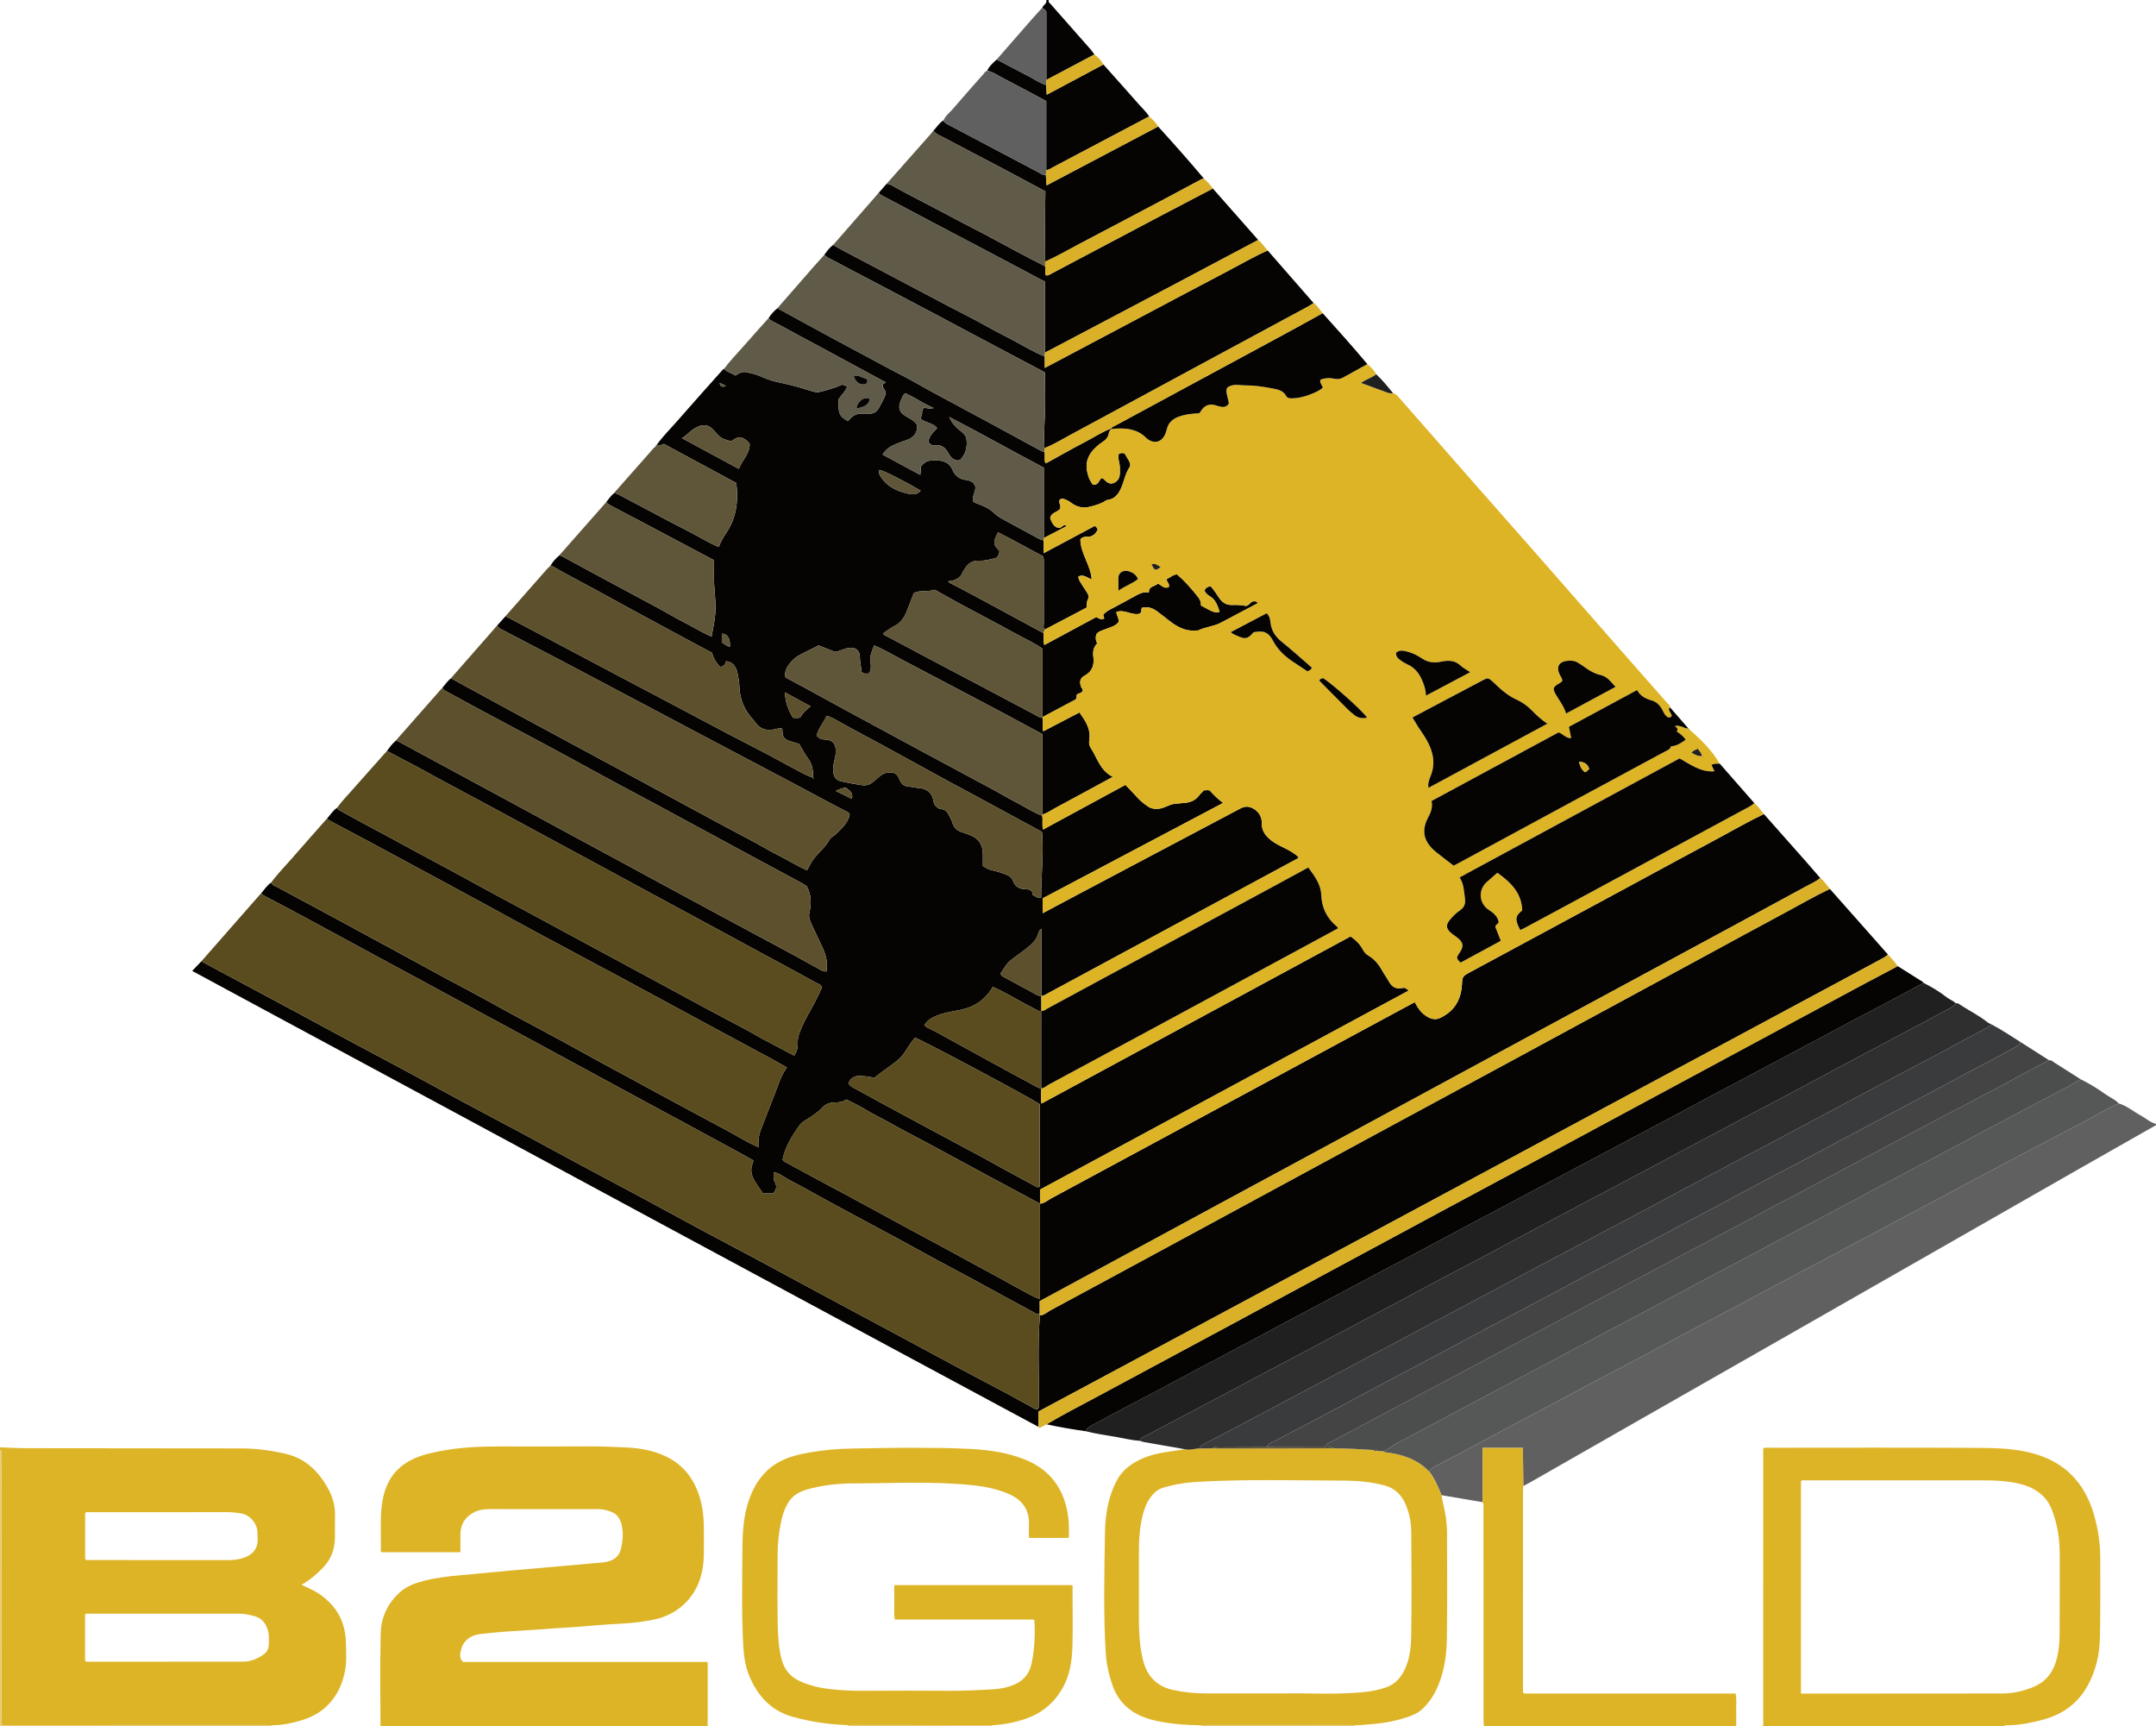 <?xml version="1.0" encoding="iso-8859-1"?>
<!-- Generator: Adobe Illustrator 27.0.0, SVG Export Plug-In . SVG Version: 6.00 Build 0)  -->
<svg version="1.1" id="Layer_1" xmlns="http://www.w3.org/2000/svg" xmlns:xlink="http://www.w3.org/1999/xlink" x="0px" y="0px"
	 viewBox="0 0 1700 1361" style="enable-background:new 0 0 1700 1361;" xml:space="preserve">
<g>
	<path style="fill:#DEB427;" d="M0,1141c6.968,0.236,13.935,0.665,20.903,0.678c56.448,0.1,112.895,0.115,169.343,0.171
		c12.012,0.012,23.873,1.608,35.513,4.375c14.863,3.532,24.964,13.324,32.362,26.22c4.041,7.045,6.297,14.585,6.036,22.825
		c-0.174,5.489,0.001,10.989-0.04,16.484c-0.071,9.544-3.072,17.839-9.99,24.707c-4.855,4.821-9.882,9.347-16.306,12.836
		c4.13,2.211,8.113,3.664,11.725,5.888c15.074,9.281,22.951,22.709,23.274,40.376c0.134,7.295,0.615,14.637-0.81,21.895
		c-2.277,11.601-7.293,21.648-16.428,29.428c-5.559,4.734-12.095,7.628-18.959,9.655c-7.321,2.162-14.834,3.599-22.542,3.534
		c-0.996-0.047-1.993-0.136-2.989-0.135c-68.322,0.029-136.644,0.068-204.966,0.073c-1.595,0-3.313,0.525-4.822-0.567
		c-0.594-1.815-0.293-3.652-0.294-5.454c-0.019-57.324-0.016-114.648-0.016-171.972c0-11.498,0.041-22.997-0.05-34.494
		c-0.012-1.5,0.985-3.366-0.945-4.521C0,1142.333,0,1141.667,0,1141z M67.079,1309.272c0.706,0.814,1.402,0.714,2.047,0.714
		c40.785-0.004,81.57-0.018,122.355-0.02c3.547,0,7.031-0.685,10.161-2.153c8.781-4.119,10.803-6.529,10.36-15.445
		c-0.066-1.33,0.037-2.68-0.157-3.989c-1.052-7.125-4.283-12.452-11.752-14.451c-4.034-1.079-8.088-1.799-12.257-1.799
		c-38.954-0.008-77.908-0.01-116.862,0.015c-1.276,0.001-2.673-0.439-3.896,0.66C67.079,1284.998,67.079,1297.253,67.079,1309.272z
		 M67.136,1229.292c1.303,0.906,2.506,0.565,3.631,0.565c36.484,0.021,72.968-0.003,109.452,0.048
		c3.364,0.005,6.69-0.385,9.875-1.187c7.78-1.957,13.716-7.011,13.037-16.282c-0.134-1.825-0.003-3.672-0.18-5.491
		c-0.628-6.46-6.213-12.746-12.549-13.792c-3.593-0.593-7.222-1.062-10.912-1.057c-36.151,0.048-72.302,0.023-108.453,0.048
		c-1.28,0.001-2.669-0.425-3.902,0.603C67.136,1204.952,67.136,1217.196,67.136,1229.292z"/>
	<path style="fill:#DEB427;" d="M300,1361c0.001-24.494-0.441-49,0.186-73.478c0.324-12.679,5.597-23.87,15.366-32.47
		c5.247-4.619,11.699-7.017,18.29-8.723c9.166-2.372,18.559-3.581,28.008-4.39c13.076-1.12,26.13-2.481,39.199-3.684
		c8.441-0.777,16.893-1.434,25.337-2.181c14.399-1.273,28.796-2.583,43.195-3.856c3.141-0.278,6.273-0.359,9.387-1.126
		c5.479-1.35,9.181-4.219,10.593-9.934c1.416-5.732,1.927-11.459,0.956-17.28c-1.754-10.516-7.506-12.208-14.672-13.805
		c-1.607-0.358-3.317-0.346-4.979-0.347c-28.495-0.018-56.991,0-85.486-0.021c-4.233-0.003-8.297,0.731-12.018,2.744
		c-6.711,3.63-10.252,9.294-10.341,16.982c-0.054,4.646-0.01,9.292-0.01,14.253c-20.824,0-41.405,0-62.126,0
		c-1.012-0.77-0.588-2.034-0.571-3.133c0.17-10.982-0.634-21.99,0.618-32.942c1.639-14.328,6.957-26.619,19.722-34.644
		c7.89-4.96,16.772-7.094,25.738-8.882c16.552-3.301,33.33-3.818,50.145-3.796c22.496,0.029,44.993,0.119,67.488-0.043
		c10.334-0.074,20.646,0.377,30.944,0.907c9.98,0.514,19.846,2.387,29.016,6.514c14.767,6.647,23.628,18.436,28.035,33.781
		c2.124,7.396,2.937,14.983,2.972,22.658c0.032,7.165,0.11,14.333-0.015,21.496c-0.239,13.705-3.749,26.374-13.208,36.675
		c-7.165,7.803-16.273,12.529-26.666,14.631c-8.968,1.813-18.022,2.773-27.182,3.205c-11.782,0.556-23.535,1.734-35.302,2.616
		c-5.639,0.423-11.288,0.573-16.932,1.066c-11.926,1.042-23.899,1.53-35.843,2.384c-6.79,0.486-13.57,1.159-20.338,1.905
		c-9.126,1.006-14.601,5.583-16.248,13.659c-0.555,2.72-1.085,5.646,1.849,8.438c63.776,0,128.022,0,192.893,0
		c0,17.271,0,34.047,0,50.822C472,1361,386,1361,300,1361z"/>
	<path style="fill:#DEB427;" d="M1390,1361c0.571-1.964,0.277-3.975,0.277-5.961c0.018-69.314,0.015-138.628,0.015-207.942
		c0-1.796,0-3.593,0-5.348c1.754-0.758,3.261-0.439,4.713-0.44c54.985-0.019,109.97-0.2,164.953,0.108
		c14.398,0.081,28.838,0.473,43.012,4.344c25.3,6.908,40.754,23.217,48.016,47.979c3.39,11.557,5.134,23.323,5.077,35.377
		c-0.099,20.827,0.245,41.663-0.287,62.477c-0.333,13.014-3.213,25.608-9.638,37.245c-7.983,14.459-20.317,22.994-35.955,27.074
		c-8.837,2.306-17.805,4.087-27.011,4.226c-1.082,0.016-2.384-0.393-3.173,0.862C1516.667,1361,1453.333,1361,1390,1361z
		 M1420.058,1335.122c6.847,0,13.162,0.003,19.477-0.001c46.484-0.028,92.969-0.045,139.453-0.096
		c8.583-0.01,16.789-1.939,24.676-5.267c10.205-4.306,15.76-12.43,18.268-22.827c1.442-5.98,2.049-12.117,2.064-18.285
		c0.052-21.16,0.145-42.32,0.102-63.479c-0.024-11.71-1.734-23.174-5.916-34.179c-1.787-4.702-4.275-8.914-8.086-12.37
		c-4.821-4.373-10.488-7.015-16.651-8.62c-9.891-2.575-20.042-2.968-30.194-2.977c-46.485-0.041-92.97-0.023-139.455,0.002
		c-1.267,0.001-2.688-0.49-3.736,0.646C1420.058,1223.32,1420.058,1278.928,1420.058,1335.122z"/>
	<path style="fill:#606061;" d="M1700,887c-20.353,11.562-40.725,23.091-61.056,34.692c-33.92,19.354-67.81,38.761-101.72,58.133
		c-44.305,25.31-88.612,50.616-132.928,75.908c-40.848,23.312-81.714,46.594-122.563,69.907
		c-25.116,14.334-50.212,28.703-75.324,43.044c-1.732,0.989-3.522,1.873-5.286,2.807c-0.11-10.071-0.221-20.142-0.329-30.033
		c-10.898,0-21.151,0-31.782,0c0,14.448,0,28.586,0,42.724c-1.456-0.231-2.915-0.449-4.368-0.696
		c-9.363-1.589-18.724-3.185-28.086-4.779c-2.548-6.528-5.295-12.953-9.619-18.561c0.565-1.479,1.686-2.415,3.032-3.149
		c3.33-1.814,6.6-3.747,9.988-5.445c10.779-5.403,21.353-11.182,31.936-16.952c10.581-5.769,21.276-11.327,31.918-16.985
		c10.788-5.735,21.572-11.48,32.359-17.217c9.763-5.192,19.49-10.454,29.303-15.551c15.972-8.296,31.797-16.866,47.67-25.349
		c10.481-5.602,20.975-11.187,31.496-16.715c15.933-8.372,31.779-16.902,47.656-25.374c10.485-5.595,20.977-11.183,31.498-16.712
		c15.785-8.295,31.48-16.755,47.222-25.128c10.64-5.659,21.333-11.218,31.915-16.991c10.579-5.771,21.276-11.328,31.918-16.985
		c10.789-5.735,21.572-11.48,32.36-17.217c9.763-5.192,19.514-10.408,29.298-15.562c14.469-7.622,28.963-15.201,43.448-22.793
		c0.878-0.46,1.807-0.83,2.666-1.322c9.166-5.255,18.419-10.343,27.979-14.856c6.503,1.982,11.633,6.454,17.485,9.615
		c3.987,2.153,7.337,5.469,11.913,6.545C1700,886.333,1700,886.667,1700,887z"/>
	<path style="fill:#DEB427;" d="M1169.013,1184.18c0-14.138,0-28.276,0-42.724c10.631,0,20.883,0,31.782,0
		c0.109,9.891,0.219,19.962,0.329,30.033c-0.082,1.493-0.235,2.987-0.235,4.48c-0.012,51.649-0.01,103.297-0.011,154.946
		c0,1.154,0,2.307,0,3.26c0.319,0.319,0.43,0.444,0.556,0.552c0.121,0.104,0.245,0.221,0.39,0.275
		c0.151,0.057,0.328,0.064,0.493,0.064c55.303,0.003,110.605,0.003,166.164,0.003c1.048,4.396,0.376,8.695,0.494,12.939
		c0.12,4.328,0.026,8.661,0.026,12.992c-66.333,0-132.667,0-199,0c-0.097-1.991-0.279-3.982-0.28-5.973
		c-0.015-54.992-0.009-109.984-0.025-164.976C1169.695,1188.079,1170.083,1186.038,1169.013,1184.18z"/>
	<path style="fill:#050402;" d="M827,0c-0.75,1.669,0.686,2.363,1.507,3.296c10.382,11.787,20.786,23.554,31.157,35.349
		c1.187,1.35,2.21,2.843,3.309,4.27c-12.642,6.701-25.284,13.403-37.926,20.104c0-18.171,0-36.343,0-53.748
		c-0.752-2.125-2.603-1.984-3.108-3.339C822.602,3.77,825.809,2.921,825,0C825.667,0,826.333,0,827,0z"/>
	<path style="fill:#E9CB78;" d="M0,1143c1.93,1.155,0.934,3.02,0.945,4.521c0.09,11.497,0.05,22.996,0.05,34.494
		c0,57.324-0.003,114.648,0.016,171.972c0.001,1.803-0.3,3.64,0.294,5.454c1.509,1.092,3.226,0.567,4.822,0.567
		c68.322-0.004,136.644-0.044,204.966-0.073c0.996,0,1.993,0.088,2.989,0.135c-0.156,0.298-0.183,0.608-0.081,0.929
		c-71.333,0-142.667,0-214,0C0,1288.333,0,1215.667,0,1143z"/>
	<path style="fill:#E9CB78;" d="M1068.088,1360.076c-0.146,0.297-0.176,0.605-0.088,0.924c-40.333,0-80.667,0-121,0
		c0.023-0.302-0.021-0.595-0.132-0.877c0.827-0.059,1.654-0.168,2.48-0.169c38.586-0.019,77.172-0.029,115.757-0.031
		C1066.1,1359.923,1067.094,1360.023,1068.088,1360.076z"/>
	<path style="fill:#E9CB78;" d="M782.132,1360.122c-0.106,0.283-0.15,0.576-0.132,0.878c-37.667,0-75.333,0-113,0
		c-0.006-0.329-0.012-0.657-0.018-0.986c0.995-0.034,1.99-0.098,2.985-0.097c32.073,0.035,64.146,0.074,96.219,0.121
		C772.834,1360.045,777.483,1360.093,782.132,1360.122z"/>
	<path style="fill:#050402;" d="M1390.85,641.755c11.116,12.553,22.243,25.097,33.344,37.663c3.737,4.23,7.41,8.517,11.112,12.777
		c-3.317,2.791-7.32,4.466-11.062,6.503c-37.645,20.494-75.363,40.853-113.071,61.232c-30.406,16.432-60.839,32.813-91.235,49.264
		c-58.453,31.635-116.884,63.312-175.333,94.954c-26.595,14.397-53.221,28.736-79.819,43.128
		c-43.694,23.643-87.375,47.308-131.063,70.961c-4.608,2.495-9.225,4.971-13.903,7.492c0,3.546,0,6.876,0,10.206
		c-2.383,0.479-4.139-1.069-5.974-2.049c-11.657-6.232-23.258-12.568-34.857-18.909c-8.7-4.756-17.397-9.511-26.175-14.129
		c-15.06-7.922-29.899-16.263-44.856-24.381c-9.005-4.887-18.072-9.659-27.085-14.531c-15.407-8.328-30.885-16.532-46.14-25.13
		c-5.758-3.245-11.798-5.963-17.384-9.547c-2.056-1.319-4.296-2.845-7.289-3.067c-0.021,2.829-0.496,5.264,0.861,7.604
		c1.926,3.321,1.322,6.304-1.397,9.059c-2.652,0-5.274,0-7.876,0c-2.041-2.986-4.057-5.8-5.93-8.708
		c-3.061-4.753-4.564-9.761-2.131-15.309c0.255-0.581,0.304-1.253,0.481-2.028c-5.139-2.833-10.17-5.634-15.228-8.388
		c-11.318-6.162-22.642-12.314-33.977-18.446c-17.007-9.201-34.029-18.373-51.036-27.573c-11.334-6.131-22.651-12.295-33.98-18.437
		c-16.418-8.901-32.835-17.802-49.259-26.691c-11.915-6.449-23.846-12.869-35.761-19.319c-16.423-8.89-32.834-17.804-49.258-26.693
		c-11.915-6.449-23.848-12.865-35.762-19.315c-16.423-8.891-32.818-17.833-49.26-26.688c-10.77-5.8-21.597-11.493-32.414-17.203
		c-0.914-0.483-1.723-0.982-2.126-1.97c2.54-2.854,4.562-6.192,7.822-8.373c0.578,2.099,2.595,2.424,4.14,3.261
		c9.3,5.039,18.64,10.003,27.949,15.023c16.288,8.784,32.592,17.539,48.824,26.426c4.205,2.302,8.438,4.541,12.659,6.81
		c14.553,7.823,28.994,15.855,43.52,23.727c10.025,5.433,20.205,10.585,30.166,16.132c15.302,8.522,30.741,16.787,46.174,25.067
		c4.952,2.657,9.925,5.277,14.867,7.951c13.222,7.152,26.26,14.646,39.529,21.707c11.815,6.288,23.543,12.729,35.298,19.125
		c18.436,10.031,36.975,19.874,55.447,29.838c5.376,2.9,10.648,5.99,16.02,8.898c2.871,1.554,5.852,2.904,9.586,4.74
		c-0.255-5.278,0.284-9.772,2.001-14.09c3.768-9.472,7.293-19.042,11.088-28.503c2.738-6.826,4.616-14.031,9.4-20.246
		c-4.529-2.559-8.498-4.885-12.543-7.072c-12.789-6.917-25.615-13.767-38.411-20.672c-16.87-9.103-33.724-18.235-50.587-27.351
		c-12.063-6.521-24.115-13.062-36.2-19.543c-15.003-8.045-30.081-15.952-45.028-24.101c-4.937-2.691-9.917-5.292-14.868-7.951
		c-14.262-7.662-28.426-15.506-42.644-23.249c-12.044-6.559-24.101-13.095-36.168-19.611c-17.304-9.344-34.611-18.682-51.938-27.982
		c-10.631-5.706-21.297-11.347-31.964-16.986c-0.913-0.483-1.724-0.979-2.136-1.962c2.536-2.857,4.557-6.199,7.838-8.358
		c0.356,1.229,1.307,1.773,2.378,2.349c7.714,4.152,15.335,8.478,23.089,12.551c12,6.303,23.85,12.878,35.777,19.311
		c17.168,9.26,34.408,18.387,51.477,27.833c12.436,6.882,25.021,13.493,37.532,20.239c17.024,9.179,34.039,18.374,51.06,27.558
		c12.072,6.513,24.153,13.009,36.22,19.531c17.015,9.196,34.004,18.442,51.037,27.604c11.359,6.11,22.791,12.085,34.159,18.179
		c4.509,2.417,8.897,5.062,13.405,7.482c7.995,4.291,16.04,8.49,24.211,12.804c2.033-3.097,3.014-6.162,2.805-9.552
		c-0.187-3.035,0.43-5.872,1.491-8.712c2.265-6.066,5.307-11.74,8.478-17.349c3.41-6.031,6.527-12.192,9.101-18.114
		c-0.394-1.429-1.029-1.98-1.786-2.338c-4.339-2.055-8.474-4.48-12.674-6.797c-11.865-6.547-23.83-12.911-35.748-19.362
		c-16.428-8.892-32.844-17.804-49.273-26.695c-11.919-6.45-23.853-12.87-35.773-19.318c-16.284-8.808-32.559-17.633-48.841-26.444
		c-12.065-6.529-24.138-13.045-36.206-19.568c-17.015-9.198-34.021-18.412-51.046-27.59c-10.043-5.414-20.125-10.753-30.171-16.16
		c-5.091-2.74-10.117-5.6-15.218-8.322c-8.723-4.655-17.482-9.244-26.225-13.86c2.089-2.854,4.151-5.731,6.874-8.042
		c1.749,0.037,3.102,1.06,4.547,1.841c15.554,8.41,31.102,16.83,46.656,25.24c12.358,6.682,24.726,13.345,37.081,20.032
		c16.281,8.812,32.549,17.645,48.83,26.456c12.063,6.528,24.144,13.024,36.207,19.554c16.28,8.812,32.546,17.651,48.826,26.462
		c12.063,6.529,24.132,13.047,36.213,19.542c18.783,10.099,37.589,20.153,56.361,30.272c5.816,3.135,11.49,6.538,17.357,9.573
		c2.337,1.209,4.521,3.263,7.634,2.835c1.067-6.696-0.355-12.71-3.025-18.491c-2.909-6.3-5.925-12.55-8.881-18.828
		c-1.283-2.726-2.298-5.565-1.637-8.609c1.579-7.273,1.735-14.373-2.052-21.236c-1.75-1.056-3.545-2.242-5.43-3.26
		c-12.652-6.831-25.333-13.61-37.987-20.439c-17.021-9.185-34.024-18.402-51.037-27.601c-11.92-6.445-23.807-12.953-35.775-19.308
		c-17.229-9.148-34.422-18.361-51.49-27.81c-12.434-6.884-25.01-13.511-37.54-20.22c-15.013-8.038-30.06-16.012-45.062-24.072
		c-7.134-3.833-14.174-7.838-21.312-11.662c-1.048-0.562-1.498-1.178-1.515-2.261c2.209-2.419,3.954-5.26,6.611-7.272
		c15.097,8.231,30.184,16.481,45.295,24.687c12.204,6.627,24.436,13.203,36.658,19.796c13.098,7.066,26.2,14.124,39.298,21.191
		c12.223,6.594,24.444,13.19,36.662,19.793c16.875,9.12,33.733,18.271,50.623,27.362c10.631,5.722,21.324,11.329,31.955,17.05
		c5.383,2.897,10.586,6.144,16.057,8.855c8.13,4.029,15.807,8.94,24.256,12.634c1.82-3.367,3.372-6.666,5.63-9.53
		c4.084-5.182,9.426-9.341,12.492-15.359c0.21-0.413,0.681-0.737,1.097-0.994c3.883-2.395,6.741-5.916,9.804-9.165
		c2.38-2.525,3.795-5.733,4.617-8.718c-0.522-1.956-1.973-2.227-3.114-2.829c-5.561-2.93-11.169-5.76-16.699-8.758
		c-17.016-9.222-34.172-18.186-51.279-27.238c-11.99-6.345-23.992-12.668-35.986-19.005c-11.261-5.951-22.521-11.903-33.777-17.863
		c-17.105-9.057-34.204-18.124-51.309-27.18c-11.257-5.96-22.501-11.943-33.783-17.856c-15.829-8.295-31.692-16.528-47.53-24.807
		c-1.746-0.912-3.694-1.623-4.514-3.688c2.204-2.456,4.408-4.912,6.612-7.367c12.426,6.571,24.854,13.137,37.277,19.713
		c17.098,9.051,34.188,18.12,51.29,27.163c11.839,6.261,23.703,12.475,35.54,18.74c17.246,9.127,34.458,18.318,51.723,27.408
		c10.1,5.318,20.303,10.438,30.406,15.75c7.165,3.768,14.18,7.822,21.374,11.532c4.831,2.492,9.477,5.406,14.729,7.026
		c0.166,0.32,0.126,1.058,0.783,0.389c-0.233-0.158-0.466-0.315-0.699-0.473c0.222-5.065-0.583-10.252-3.377-14.202
		c-2.778-3.927-5.202-7.995-7.49-12.228c-1.625-0.52-3.161-1.092-4.74-1.502c-5.47-1.419-8.821-2.47-8.536-9.963
		c0.01-0.258-0.339-0.529-0.526-0.801c-1.15-0.371-2.211-0.104-3.369,0.188c-5.526,1.394-10.861,1.814-15.532-2.62
		c-1.484-1.409-2.38-3.156-3.727-4.601c-6.915-7.418-10.533-16.16-10.813-26.34c-0.081-2.943-0.617-5.926-1.156-8.792
		c-0.953-5.068-2.683-10.03-9.341-10.828c-0.385,2.58-1.942,4.234-4.757,4.464c-2.888-3.221-5.222-6.768-6.256-11.127
		c-13.044-6.986-26.046-13.846-38.946-20.893c-8.555-4.674-17.197-9.197-25.716-13.922c-18.204-10.098-36.535-19.956-54.884-29.782
		c-2.585-1.384-4.902-3.351-7.861-4.014c1.715-3.187,4.18-5.734,6.891-8.07c1.6-0.066,2.831,0.891,4.122,1.585
		c7.133,3.83,14.218,7.749,21.347,11.586c18.779,10.108,37.583,20.171,56.354,30.295c4.797,2.587,9.406,5.536,14.279,7.963
		c7.935,3.954,15.43,8.77,24.015,12.525c1.195-6.469,2.524-12.525,2.99-18.753c0.71-9.483-1.217-18.856-1.072-28.314
		c0.069-4.46,0.012-8.921,0.012-13.188c-18.192-9.659-36.002-19.135-53.831-28.574c-8.188-4.334-16.447-8.535-24.603-12.928
		c-2.278-1.227-4.738-2.248-6.584-4.188c1.796-2.506,3.616-4.991,5.991-7c2.142-0.275,3.797,0.899,5.553,1.826
		c18.265,9.647,36.471,19.409,54.842,28.851c7.327,3.766,14.298,8.243,22.385,11.555c1.545-4.077,3.669-7.762,6.024-11.262
		c8.018-11.916,9.476-25.052,7.823-39.154c-18.965-10.237-37.981-20.502-57.09-30.816c-1.806,0.836-3.675,1.512-5.71,0.809
		c4.808-6.802,10.78-12.611,16.221-18.868c11.456-13.173,23.159-26.131,34.755-39.182c0.657-0.74,1.169-1.632,2.205-1.935
		c2.367,2.725,5.989,3.259,8.924,5.296c2.615-1.903,5.596-3.328,8.659-2.666c3.491,0.755,7.024,1.534,10.4,2.949
		c4.382,1.837,8.752,3.76,13.478,4.726c8.359,1.707,16.631,3.748,24.766,6.396c3.055,0.994,6.397,2.226,9.682,1.374
		c5.4-1.4,10.827-2.802,15.932-5.154c0.439-0.202,0.889-0.382,1.234-0.529c1.368,0.473,2.596,0.898,4.016,1.389
		c-1.372,4.156-4.708,6.836-6.903,10.261c-0.42,10.996,0.743,13.702,7.571,17.136c2.764-3.651,6.252-6.227,11.224-5.942
		c1.826,0.105,3.665-0.016,5.494,0.054c3.069,0.119,5.26-0.972,7.023-3.687c1.819-2.801,3.239-5.762,4.714-8.72
		c1.267-2.541,1.598-5.036-0.371-7.419c-0.944-1.143-1.017-2.383-0.413-3.724c0.705-0.312,1.391-0.616,2.204-0.976
		c-17.706-9.581-35.278-19.108-52.869-28.601c-10.48-5.656-21.052-11.148-31.445-16.958c-2.827-1.58-6.037-2.633-8.353-5.085
		c1.94-3.006,4.22-5.708,7.07-7.899c14.231,7.763,28.436,15.572,42.7,23.275c14.996,8.099,30.085,16.024,45.056,24.169
		c7.1,3.863,14.418,7.348,21.396,11.38c13.325,7.699,27.042,14.655,40.502,22.09c4.632,2.558,9.359,4.943,14.01,7.466
		c14.54,7.884,29.069,15.79,43.588,23.712c1.04,0.568,2.029,1.145,3.268,0.961c0.756,2.882-0.274,5.928,0.684,8.892
		c0.602-0.086,1.141-0.027,1.531-0.24c9.993-5.47,19.88-11.144,29.984-16.401c6.719-3.496,13.064-7.729,20.197-10.421l0.29,0.356
		c-0.625,0.966-1.689,1.886-1.797,2.906c-0.395,3.738-2.708,5.856-5.616,7.707c-1.534,0.977-2.956,2.163-4.306,3.389
		c-5.313,4.821-8.56,10.54-7.522,18.02c0.599,4.319,2.116,8.27,4.653,11.673c4.458,1.071,4.794-3.402,6.925-5.008
		c1.179,0.132,1.777,0.735,2.336,1.34c2.053,2.217,4.411,3.72,7.482,2.387c3.24-1.406,4.625-4.186,4.634-7.606
		c0.007-2.976,0.178-5.944-0.625-8.915c-0.546-2.022-0.581-4.222-0.211-6.304c1.575-0.788,2.985-0.956,4.65-0.325
		c1.102,1.886,2.257,3.891,3.44,5.879c1.008,1.694,1.37,3.599,0.281,5.194c-2.773,4.062-3.74,8.809-5.364,13.293
		c-2.246,6.198-5.111,11.578-12.589,12.408c-0.436,0.048-0.819,0.526-1.238,0.785c-3.421,2.118-7.212,3.158-11.07,4.209
		c-5.719,1.557-10.79,0.8-15.5-2.785c-1.854-1.411-3.894-2.538-6.158-3.188c-1.442-0.414-2.622-0.118-3.393,1.434
		c-0.145,2.18,1.67,4.334,0.54,6.567c-2.291,2.775-7.172,2.651-7.666,7.364c1.508,3.426,2.767,7.14,7.093,7.549
		c2.268-0.167,3.02-3.492,6.025-1.53c-6.212,3.243-12.186,6.362-18.16,9.48c0-18.47,0-36.94,0-55.491
		c-24.797-12.991-48.954-26.71-74.566-39.946c2.241,5.259,5.366,8.148,8.722,10.843c2.188,1.758,4.388,3.576,4.828,6.543
		c0.968,6.526-0.857,12.167-5.011,16.502c-2.66,0.939-4.252-0.092-5.785-1.046c-1.905-1.185-2.814-3.294-3.901-5.096
		c-2.276-3.771-5.197-5.931-9.745-5.429c-2.571,0.284-4.586-0.457-5.526-3.089c0.676-4.524,3.92-7.435,6.841-10.478
		c-3.511-4.345-9.313-4.019-12.824-7.291c-0.223-1.841,1.146-3.002,0.971-4.594c-0.189-1.718,0.471-3.207,1.829-4.427
		c2.118,1.019,4.304,1.052,7.353,0.533c-4.355-2.208-8.159-3.837-11.642-5.986c-3.522-2.173-7.173-3.986-10.754-5.702
		c-1.949,1.206-2.329,3.087-3.102,4.704c-3.381,7.077-1.478,10.823,4.873,14.21c2.777,1.481,5.517,3.045,7.186,5.688
		c1.367,6.079-2.526,10.554-7.766,12.254c-2.986,0.969-5.901,2.105-8.792,3.265c-4.144,1.662-7.871,4.029-10.288,8.258
		c9.942,5.354,19.636,10.574,29.722,16.005c0.222-2.812,0.389-4.93,0.538-6.826c4.109-4.384,4.903-4.592,12.669-4.565
		c5.662,0.02,10.025,2.209,12.226,7.504c2,4.812,5.446,7.09,10.456,7.858c2.872,0.441,5.94,1.144,7.412,4.874
		c0.781,3.877-2.686,7.69-1.799,12.063c1.098,0.888,2.294,1.331,3.553,1.779c4.68,1.666,9.261,3.732,12.85,7.18
		c2.706,2.6,5.782,4.342,9.015,6.053c7.16,3.789,14.182,7.839,21.356,11.599c2.907,1.524,5.674,3.424,8.959,4.16
		c0,3.147,0,6.293,0,10.013c13.854-7.388,27.173-14.49,40.189-21.431c1.715,0.65,1.959,1.855,2.467,2.813
		c-1.784,3.827-4.493,6.016-8.966,5.745c-1.567-0.095-3.292,0.313-4.714,1.864c-0.009,11.207,8.176,20.337,8.92,31.779
		c-3.533-1.436-6.474-4.298-10.437-2.401c-0.137,2.039,0.977,3.567,1.874,5.097c1.424,2.427,3.126,4.689,4.596,7.091
		c1.041,1.701,2.251,3.666,1.117,5.579c-1.273,2.147-0.827,4.471-1.259,6.819c-10.893,5.726-21.734,11.425-32.575,17.125
		c-1.983-1.091-1.086-2.978-1.091-4.49c-0.054-15.993-0.006-31.987-0.015-47.981c-0.001-1.48,0.293-2.998-0.633-5.181
		c-11.456-6.102-23.338-12.714-35.458-18.877c-4.115,7.882-3.918,9.916,1.029,14.478c0.316,2.147-0.786,3.786-2.005,5.508
		c-4.565,1.306-9.156,2.591-14.012,2.38c-4.733-0.206-8.289,1.821-10.824,5.737c-0.896,1.383-1.878,2.749-2.518,4.252
		c-1.544,3.628-4.743,4.876-8.088,5.983c-0.909,0.301-2.122-0.54-2.843,0.833c7.173,3.767,14.371,7.469,21.496,11.305
		c17.89,9.631,35.747,19.322,53.618,28.989c0.568,2.917-0.352,5.943,0.677,9.383c13.748-7.402,27.288-14.693,41.004-22.079
		c1.874,1.253,3.799,2.253,6.147,1.225c0.195-1.089-1.1-1.997-0.487-3.359c1.406-1.388,3.077-2.677,5.033-3.699
		c6.325-3.306,12.595-6.721,18.857-10.145c3.629-1.985,7.149-4.24,11.852-3.341c-0.109-5.392,4.999-4.576,7.239-7.083
		c2.822,1.605,5.003,4.468,8.439,2.803c1.062-2.617-1.83-3.945-1.597-6.292c2.691-1.209,4.852-3.489,8.168-3.702
		c6.31,5.469,11.809,11.665,16.864,18.275c1.438,1.881,2.193,4.001,1.942,6.221c9.898,5.488,10.512,5.702,14.694,5.189
		c-0.886-3.377-2.047-6.617-4.175-9.483c-2.162-2.913-6.392-3.703-7.693-7.445c0.835-2.26,2.639-2.944,4.675-3.484
		c2.925,2.846,4.794,6.41,7.121,9.626c2.511,3.469,5.646,5.391,10.121,5.217c3.792-0.147,7.613,0.057,10.862,0.777
		c2.402-0.64,3.226-2.533,4.89-3.503c1.503-0.098,3.225-0.792,4.308,1.346c-9.718,5.139-19.397,10.253-29.07,15.376
		c-5.587,2.959-12.074,3.271-17.734,6.026c-0.41,0.199-0.991,0.021-1.486,0.077c-8.396,0.958-15.135-2.733-21.446-7.628
		c-3.285-2.547-6.482-5.215-9.866-7.624c-3.465-2.466-7.293-3.79-11.777-2.618c-0.68,1.552,0.109,3.567-1.724,4.646
		c-6.112,1.648-11.931-3.713-18.338-1.352c0.087,2.854,2.317,5.057,1.631,8.035c-2.508,3.28-6.547,4.042-10.194,5.495
		c-2.905,1.158-6.056,1.921-7.191,4.046c-1.058,3.23-0.208,5.246,0.585,7.269c-2.931,2.904-3.52,6.525-3.024,10.224
		c0.907,6.763-0.744,11.905-7.202,15.367c-3.419,1.832-3.818,4.992-2.409,8.691c0.395,1.036,1.603,1.765,1.224,3.065
		c-0.942,1.92-3.158,1.741-4.661,3.019c-0.096,0.99-0.204,2.113-0.297,3.082c-1.208,1.257-2.634,1.763-3.951,2.459
		c-7.575,4.008-15.141,8.035-22.71,12.055c0-17.96,0-35.92,0-53.755c-6.6-4.767-13.769-7.832-20.538-11.573
		c-14.899-8.233-30.007-16.087-44.997-24.155c-5.672-3.053-11.24-6.299-16.89-9.394c-1.135-0.622-2.343-1.785-3.652-1.302
		c-5.025,1.854-10.622-0.168-15.565,2.564c-1.875,4.902-3.7,10.007-5.779,15.006c-1.934,4.652-4.726,8.547-9.518,10.904
		c-3.165,1.557-5.964,3.86-8.914,5.821c0.994,1.715,2.59,1.962,3.875,2.65c10.053,5.381,20.122,10.733,30.201,16.065
		c17.68,9.353,35.375,18.678,53.056,28.029c10.665,5.641,21.298,11.344,31.987,16.939c2.163,1.132,4.147,2.769,6.752,2.908
		c0.042,3.292,0.084,6.583,0.126,9.875c-0.126,0.378-0.191,0.78,0.303,0.887c0.142,0.031,0.36-0.293,0.543-0.454
		c9.343-4.87,18.687-9.741,28.073-14.634c0.753,1.107,1.2,1.793,1.675,2.46c4.234,5.949,7.456,12.172,6.025,19.875
		c-0.371,1.995,0.194,4.078,1.282,5.747c5.156,7.91,7.398,17.956,17.39,22.696c-15.534,8.428-30.392,16.54-45.31,24.541
		c-3.341,1.792-6.446,4.086-10.171,5.127c0-21.13,0-42.259,0-63.305c-11.759-6.317-23.236-12.522-34.751-18.655
		c-10.943-5.828-21.924-11.584-32.894-17.362c-14.195-7.476-28.38-14.971-42.601-22.399c-7.31-3.818-14.384-8.103-22.519-11.552
		c-1.768,4.347-3.751,8.756-2.916,13.192c0.634,3.37,0.451,6.045-1.049,8.894c-2.047,0.003-4.093,0.725-5.96-1.184
		c-0.279-3.874-1.346-7.835-1.384-12.005c-0.048-5.285-3.654-7.64-8.863-6.86c-3.797,0.568-7.119,2.531-10.69,3.093
		c-4.432-1.747-8.705-3.431-13.006-5.126c-4.729,2.386-9.306,4.686-13.875,7.003c-3.14,1.592-5.958,3.665-8.143,6.408
		c-2.674,3.356-5.178,6.88-4.008,11.854c8.614,4.453,17.144,9.159,25.671,13.87c16.49,9.112,33.113,17.983,49.68,26.955
		c11.187,6.057,22.359,12.14,33.562,18.167c18.777,10.101,37.583,20.149,56.354,30.261c4.798,2.584,9.419,5.509,14.284,7.953
		c7.671,3.854,14.792,8.77,22.875,11.818c0.663,3.479-0.322,7.095,0.605,10.894c21.875-11.86,43.398-23.529,64.979-35.23
		c3.217,3.374,6.184,6.295,8.924,9.415c2.664,3.033,5.744,5.535,9.071,7.74c2.408,1.596,4.992,1.902,8.006,1.679
		c5.074-0.376,9.066-3.934,14.177-4.067c1.945-0.05,3.948-0.424,5.938-0.539c4.673-0.27,8.745-1.725,11.741-5.599
		c1.21-1.564,2.715-2.9,4.164-4.423c1.547,0.287,3.019-0.47,4.618,0.32c2.93,3.354,6.21,6.55,10.374,9.725
		c-47.926,25.331-95.367,50.404-142.274,75.196c0,4.308,0,7.876,0,11.725c9.576-5.096,18.779-10.011,27.997-14.895
		c22.01-11.662,44.023-23.318,66.043-34.959c20.551-10.865,41.129-21.681,61.652-32.6c2.321-1.235,4.589-1.936,7.146-1.33
		c5.596,1.326,10.102,6.446,9.901,12.243c-0.232,6.672,3.232,10.945,8.07,14.554c3.333,2.487,7.133,4.216,10.841,6.07
		c3.677,1.839,7.158,3.948,10.174,6.665c-0.623,1.514-1.894,1.718-2.863,2.244c-11.237,6.105-22.503,12.155-33.758,18.227
		c-54.342,29.324-108.683,58.649-163.018,87.985c-1.028,0.555-1.988,1.224-3.243,0.958c0-17.49,0-34.979,0-52.957
		c-1.603,1.392-2.165,2.656-2.452,3.872c-0.931,3.943-3.499,6.665-6.34,9.263c-4.645,4.248-10.029,7.535-14.957,11.422
		c-3.97,3.132-5.953,7.244-8.409,10.807c0.531,1.806,1.632,2.194,2.664,2.75c7.418,3.996,14.781,8.095,22.227,12.037
		c2.294,1.214,4.414,3.062,7.306,2.761c0.012,3.96,0.024,7.92,0.036,11.88c-0.993,0.135-1.98,0.236-2.911-0.289
		c-3.597-2.027-7.329-3.795-10.962-5.76c-8.098-4.381-15.97-9.225-24.495-12.877c-5.736,9.897-14.047,15.729-25.032,18.073
		c-5.752,1.227-11.647,1.913-17.213,3.94c-4.517,1.645-8.86,3.594-11.442,7.841c0.384,1.562,1.523,1.916,2.559,2.427
		c2.521,1.242,5.06,2.458,7.524,3.807c13.315,7.288,26.599,14.635,39.916,21.92c11.583,6.337,23.167,12.673,34.819,18.882
		c2.295,1.223,4.474,2.854,7.199,3.151c-0.23,3.879-0.376,7.755,0.078,11.968c81.562-44.106,162.695-87.98,243.792-131.834
		c4.083,2.967,7.168,5.908,9.297,9.773c1.136,2.062,2.425,4.024,4.514,5.214c4.938,2.815,8.335,6.992,11.044,11.888
		c1.606,2.902,3.619,5.58,5.215,8.487c2.223,4.048,5.096,6.282,10.072,5.401c2.963-0.524,3.03-0.147,5.623,2
		c-96.901,52.302-193.701,104.548-290.624,156.862c0,3.869,0,7.525,0,11.181c-12.512-6.712-25.036-13.402-37.534-20.141
		c-16.868-9.094-33.704-18.248-50.577-27.333c-10.768-5.798-21.687-11.325-32.323-17.353c-5.46-3.095-11.183-5.674-16.53-9.006
		c-5.016-3.126-10.449-5.582-15.825-8.4c-2.767,2.014-5.798,2.373-9.03,2.339c-3.933-0.041-7.45,1.326-10.18,4.313
		c-2.591,2.835-5.685,4.993-8.87,7.119c-3.143,2.097-6.809,3.688-9.043,6.875c-5.768,8.229-11.108,16.705-13.143,26.724
		c0.381,0.853,0.97,1.401,1.727,1.809c8.579,4.625,17.146,9.274,25.733,13.886c8.876,4.768,17.791,9.464,26.65,14.262
		c15.834,8.575,31.62,17.236,47.462,25.796c8.864,4.789,17.779,9.495,26.609,14.334c14.629,8.017,29.322,15.915,43.98,23.877
		c6.531,3.547,12.941,7.32,19.527,10.76c3.466,1.81,6.851,3.888,11.307,5.249c0-25.34,0-50.268,0-75.196
		c3.484-0.198,5.944-2.614,8.788-4.146c42.114-22.683,84.197-45.425,126.289-68.15c46.191-24.937,92.383-49.871,138.576-74.804
		c7.259-3.918,14.528-7.82,21.783-11.725c3.573,6.338,5.557,8.624,9.447,11.145c3.277,2.124,6.929,2.983,10.437,1.354
		c8.429-3.914,14.245-10.306,16.382-19.539c0.707-3.056,1.058-6.247,1.119-9.385c0.061-3.129,1.572-4.71,4.176-6.111
		c41.839-22.503,83.638-45.081,125.439-67.654c24.557-13.261,49.059-26.622,73.671-39.78
		C1367.678,653.932,1378.991,647.324,1390.85,641.755z M669.04,854.199c0.936,1.493,2.078,2.322,3.45,3.056
		c6.843,3.658,13.602,7.472,20.423,11.172c12.193,6.614,24.397,13.206,36.618,19.768c15.137,8.128,30.306,16.194,45.437,24.333
		c5.377,2.893,10.661,5.957,16.023,8.879c8.701,4.741,17.433,9.425,26.147,14.144c0.779,0.422,1.546,0.518,2.632,0.03
		c0-21.617,0-43.362,0-65.094c-5.817-4.306-94.542-51.643-98.271-52.38c-5.155,5.415-7.727,12.874-13.765,17.805
		c-6.013,4.91-12.664,8.93-18.425,13.998c-3.579-1.383-7.313-1.462-10.807-1.677C674.69,847.995,670.569,849.225,669.04,854.199z
		 M643.892,580.072c3.214,2.736,3.214,2.736,6.849,2.941c5.489,0.31,8.171,2.993,8.237,8.419c0.024,1.964-0.029,3.89-0.535,5.893
		c-0.88,3.483-1.729,7.032-1.473,10.729c0.302,4.349,2.337,7.059,6.601,7.964c5.125,1.087,10.269,2.134,15.449,2.9
		c3.129,0.463,6.159,0.145,8.895-2.111c1.782-1.47,3.556-2.947,5.301-4.467c3.007-2.62,6.502-3.951,10.541-3.287
		c3.459,0.569,4.702,3.425,5.844,6.165c1.062,2.547,2.953,4.372,5.437,4.583c2.652,0.226,5.155,1.094,7.797,1.216
		c6.723,0.308,11.82,2.773,13.112,10.137c0.085,0.486,0.178,0.978,0.34,1.443c1.008,2.909,3.053,4.94,6.046,5.266
		c3.143,0.342,4.625,2.274,5.876,4.673c1.066,2.044,2.168,4.062,2.874,6.298c1.174,3.713,3.666,6.175,7.515,7.228
		c1.737,0.476,3.397,1.226,5.108,1.805c7.507,2.538,11.229,7.603,11.29,15.436c0.024,3.142,0.004,6.285,0.004,9.354
		c2.486,1.642,4.704,2.873,7.387,3.437c3.358,0.706,6.657,1.773,9.9,2.914c2.829,0.995,5.43,2.477,6.534,5.553
		c1.699,4.733,5.347,6.429,10.017,6.419c1.738-0.004,3.257,0.395,4.86,1.516c0.184,0.913,0.405,2.013,0.618,3.075
		c2.142,0.914,3.821,2.8,6.629,2.093c-0.022-17.235,1.978-34.252,0.754-51.409c-0.355-0.321-0.672-0.743-1.095-0.973
		c-15.53-8.444-31.063-16.883-46.61-25.294c-8.719-4.717-17.49-9.338-26.191-14.087c-17.545-9.577-35.034-19.258-52.594-28.807
		c-11.029-5.998-22.179-11.77-33.102-17.968c-3.214-1.823-6.455-3.797-10.231-4.862
		C649.416,569.747,645.306,574.055,643.892,580.072z M591.15,349.988c-2.026-2.71-3.936-4.218-6.422-4.964
		c-3.542-1.062-5.83,1.694-8.517,2.834c-7.741-2.322-7.74-2.323-12.91-8.083c-0.445-0.495-0.923-0.96-1.387-1.438
		c-2.912-3.002-6.163-3.789-10.298-2.466c-5.59,1.788-8.928,6.314-13.839,9.573c15.145,8.172,29.649,15.999,44.795,24.172
		C585.217,362.657,591.221,357.669,591.15,349.988z M725.969,386.81c-13.169-7.835-30.118-16.308-32.671-16.342
		c-0.951,2.153,0.253,3.872,1.294,5.505c4.852,7.604,12.313,11.097,20.756,13.055C719.122,389.902,722.767,390.514,725.969,386.81z
		 M618.88,545.813c0.329,7.877,2.802,14.253,6.413,20.086c2.197,0.03,3.855,0.429,5.774-0.377c1.675-3.392,4.81-5.826,8.101-8.727
		C632.445,553.155,625.969,549.65,618.88,545.813z M659.026,623.525c4.523,2.233,8.549,4.221,12.686,6.263
		c1.265-4.805-1.935-6.61-4.497-8.72C664.331,620.97,661.983,622.117,659.026,623.525z M575.511,509.88
		c0.527-6.419-1.949-10.433-6.371-10.303c0,2.253,0,4.513,0,6.802C571.172,507.554,572.735,509.343,575.511,509.88z
		 M567.321,302.094c1.196,3.011,1.196,3.011,5.2,2.426C570.957,303.396,569.428,302.379,567.321,302.094z M747.5,328.686l0.17-0.239
		l-0.275-0.036L747.5,328.686z"/>
	<path style="fill:#050402;" d="M1442.837,700.752c10.993,12.406,21.989,24.81,32.978,37.22c4.286,4.839,8.557,9.691,12.835,14.537
		c-2.063,1.925-4.558,3.175-7.012,4.493c-40.972,22.009-81.937,44.031-122.914,66.03c-50.359,27.036-100.733,54.045-151.093,81.081
		c-35.281,18.941-70.54,37.922-105.822,56.86c-59.73,32.061-119.468,64.105-179.207,96.149
		c-29.87,16.022-59.749,32.029-89.623,48.042c-4.62,2.476-9.241,4.953-14.136,7.577c0,4.155,0,8.142,0,12.129
		c-36.019-19.369-72.042-38.728-108.055-58.108c-61.457-33.074-122.917-66.143-184.357-99.248
		c-53.973-29.081-107.913-58.223-161.882-87.312c-53.074-28.606-106.168-57.175-159.249-85.77
		c-17.741-9.557-35.467-19.143-53.772-29.024c2.542-2.655,4.893-5.11,7.243-7.565c13.982,7.492,27.965,14.983,41.946,22.477
		c13.544,7.26,27.092,14.513,40.628,21.788c18.342,9.857,36.611,19.851,55.032,29.559c13.303,7.011,26.532,14.152,39.74,21.336
		c18.437,10.027,36.887,20.036,55.474,29.781c13.317,6.982,26.522,14.165,39.749,21.31c18.32,9.896,36.607,19.857,55.026,29.566
		c13.302,7.012,26.531,14.152,39.739,21.338c18.435,10.03,36.89,20.029,55.474,29.779c13.315,6.986,26.527,14.156,39.749,21.311
		c13.953,7.551,27.935,15.047,41.915,22.547c13.394,7.186,26.81,14.331,40.2,21.524c18.343,9.853,36.655,19.766,55.012,29.593
		c11.95,6.396,23.974,12.656,35.934,19.034c5.679,3.029,11.235,6.292,16.953,9.244c2.247,1.16,4.254,3.221,7.063,2.811
		c0.908-1.185,0.575-2.392,0.598-3.526c0.474-23.431-1.011-46.889,0.994-70.299c3.318-0.239,5.628-2.616,8.337-4.074
		c35.245-18.97,70.439-38.033,105.636-57.092c54.194-29.346,108.375-58.719,162.573-88.057
		c30.826-16.687,61.688-33.306,92.514-49.994c49.815-26.968,99.614-53.963,149.417-80.953
		c23.808-12.902,47.563-25.901,71.432-38.689C1420.851,712.295,1431.592,706.044,1442.837,700.752z"/>
	<path style="fill:#5A4C1F;" d="M819.998,1037.016c-2.005,23.41-0.52,46.868-0.994,70.299c-0.023,1.134,0.311,2.341-0.598,3.526
		c-2.809,0.411-4.816-1.651-7.063-2.811c-5.718-2.952-11.274-6.215-16.953-9.244c-11.96-6.378-23.984-12.637-35.934-19.034
		c-18.358-9.827-36.669-19.74-55.012-29.593c-13.39-7.193-26.806-14.338-40.2-21.524c-13.98-7.501-27.962-14.997-41.915-22.547
		c-13.222-7.155-26.434-14.325-39.749-21.311c-18.584-9.75-37.039-19.749-55.474-29.779c-13.208-7.186-26.437-14.326-39.739-21.338
		c-18.419-9.709-36.706-19.669-55.026-29.566c-13.227-7.145-26.432-14.328-39.749-21.31c-18.587-9.745-37.037-19.754-55.474-29.781
		c-13.209-7.184-26.438-14.325-39.74-21.336c-18.42-9.708-36.69-19.702-55.032-29.559c-13.536-7.274-27.084-14.528-40.628-21.788
		c-13.981-7.494-27.964-14.985-41.946-22.477c14.001-15.95,28.001-31.901,42.003-47.85c1.735-1.976,3.485-3.94,5.228-5.909
		c0.404,0.988,1.212,1.488,2.126,1.97c10.818,5.71,21.645,11.403,32.414,17.203c16.442,8.855,32.837,17.797,49.26,26.688
		c11.914,6.45,23.847,12.866,35.762,19.315c16.424,8.89,32.835,17.803,49.258,26.693c11.915,6.45,23.846,12.87,35.761,19.319
		c16.424,8.889,32.842,17.79,49.259,26.691c11.329,6.142,22.646,12.305,33.98,18.437c17.007,9.2,34.029,18.373,51.036,27.573
		c11.335,6.132,22.659,12.284,33.977,18.446c5.057,2.753,10.088,5.555,15.228,8.388c-0.178,0.776-0.227,1.447-0.481,2.028
		c-2.433,5.549-0.93,10.557,2.131,15.309c1.873,2.908,3.889,5.722,5.93,8.708c2.602,0,5.225,0,7.876,0
		c2.718-2.755,3.323-5.739,1.397-9.059c-1.357-2.34-0.882-4.775-0.861-7.604c2.993,0.222,5.233,1.747,7.289,3.067
		c5.586,3.584,11.626,6.302,17.384,9.547c15.255,8.598,30.734,16.801,46.14,25.13c9.013,4.872,18.081,9.644,27.085,14.531
		c14.957,8.118,29.797,16.459,44.856,24.381c8.778,4.618,17.475,9.373,26.175,14.129c11.599,6.34,23.2,12.677,34.857,18.909
		c1.834,0.981,3.591,2.528,5.974,2.049C819.878,1036.294,819.938,1036.655,819.998,1037.016z"/>
	<path style="fill:#5A4C1F;" d="M258.006,645.098c0.412,0.983,1.223,1.479,2.136,1.962c10.667,5.639,21.333,11.28,31.964,16.986
		c17.327,9.301,34.634,18.638,51.938,27.982c12.067,6.516,24.124,13.052,36.168,19.611c14.218,7.743,28.383,15.587,42.644,23.249
		c4.95,2.66,9.931,5.26,14.868,7.951c14.946,8.149,30.025,16.055,45.028,24.101c12.085,6.481,24.137,13.022,36.2,19.543
		c16.863,9.115,33.717,18.248,50.587,27.351c12.796,6.905,25.622,13.754,38.411,20.672c4.044,2.187,8.014,4.513,12.543,7.072
		c-4.784,6.216-6.662,13.421-9.4,20.246c-3.795,9.461-7.32,19.031-11.088,28.503c-1.718,4.318-2.256,8.811-2.001,14.09
		c-3.733-1.836-6.714-3.186-9.586-4.74c-5.372-2.907-10.644-5.998-16.02-8.898c-18.473-9.964-37.011-19.806-55.447-29.838
		c-11.755-6.396-23.483-12.837-35.298-19.125c-13.269-7.061-26.307-14.555-39.529-21.707c-4.942-2.673-9.915-5.294-14.867-7.951
		c-15.433-8.28-30.871-16.544-46.174-25.067c-9.961-5.547-20.141-10.699-30.166-16.132c-14.526-7.873-28.967-15.904-43.52-23.727
		c-4.22-2.269-8.454-4.508-12.659-6.81c-16.232-8.887-32.536-17.641-48.824-26.426c-9.309-5.021-18.649-9.985-27.949-15.023
		c-1.546-0.838-3.562-1.162-4.14-3.261c5.111-6.971,11.221-13.086,16.87-19.595C239.725,665.713,248.895,655.431,258.006,645.098z"
		/>
	<path style="fill:#5A4C1F;" d="M305.103,592.003c8.744,4.617,17.502,9.206,26.225,13.86c5.1,2.722,10.127,5.582,15.218,8.322
		c10.047,5.406,20.129,10.746,30.171,16.16c17.026,9.178,34.031,18.393,51.046,27.59c12.068,6.524,24.14,13.04,36.206,19.568
		c16.283,8.811,32.557,17.636,48.841,26.444c11.92,6.448,23.854,12.868,35.773,19.318c16.429,8.89,32.845,17.803,49.273,26.695
		c11.918,6.451,23.883,12.816,35.748,19.362c4.2,2.317,8.335,4.742,12.674,6.797c0.757,0.359,1.392,0.91,1.786,2.338
		c-2.573,5.922-5.691,12.083-9.101,18.114c-3.172,5.609-6.213,11.283-8.478,17.349c-1.06,2.839-1.678,5.677-1.491,8.712
		c0.209,3.389-0.772,6.454-2.805,9.552c-8.171-4.315-16.216-8.513-24.211-12.804c-4.508-2.42-8.895-5.065-13.405-7.482
		c-11.368-6.094-22.8-12.069-34.159-18.179c-17.033-9.163-34.022-18.408-51.037-27.604c-12.067-6.522-24.149-13.018-36.22-19.531
		c-17.021-9.184-34.036-18.379-51.06-27.558c-12.511-6.746-25.096-13.357-37.532-20.239c-17.07-9.446-34.309-18.573-51.477-27.833
		c-11.927-6.433-23.777-13.009-35.777-19.311c-7.754-4.073-15.376-8.399-23.089-12.551c-1.071-0.577-2.022-1.12-2.378-2.349
		c3.746-5.259,8.293-9.838,12.539-14.668C287.236,612.001,296.19,602.02,305.103,592.003z"/>
	<path style="fill:#DEB427;" d="M782.132,1360.122c-4.649-0.029-9.298-0.077-13.947-0.084c-32.073-0.047-64.146-0.085-96.219-0.121
		c-0.995-0.001-1.99,0.063-2.985,0.097c-14.84-0.452-29.433-2.565-43.748-6.525c-16.861-4.664-27.483-16.012-34.185-31.7
		c-3.325-7.783-4.536-15.96-4.988-24.261c-1.379-25.302-0.831-50.635-0.667-75.951c0.088-13.602,0.785-27.238,5.576-40.277
		c4.647-12.646,12.145-22.932,24.248-29.255c7.261-3.793,15.26-5.623,23.279-7.03c11.31-1.984,22.734-2.943,34.227-3.079
		c14.654-0.173,29.308-0.622,43.961-0.591c15.987,0.034,31.998,0.026,47.953,0.882c14.909,0.8,29.697,2.753,43.777,8.503
		c17.339,7.081,28.107,19.458,32.504,37.652c1.9,7.862,2.203,15.741,1.814,24.026c-10.359,0-20.609,0-31.443,0
		c0-3.318-0.153-6.766,0.027-10.196c0.751-14.362-8.107-21.307-16.951-24.914c-8.495-3.465-17.426-5.368-26.553-6.349
		c-31.404-3.375-62.904-1.595-94.359-1.534c-10.909,0.021-21.899,1.052-32.633,3.628c-7.231,1.735-14.171,3.864-18.599,10.501
		c-3.084,4.623-4.967,9.796-6.129,15.141c-1.98,9.107-2.97,18.361-2.965,27.704c0.009,18.166-0.253,36.338,0.109,54.497
		c0.175,8.771,0.763,17.596,2.795,26.225c1.993,8.464,6.626,14.554,14.725,18.265c8.462,3.878,17.396,5.626,26.469,6.503
		c7.599,0.735,15.261,1.087,22.936,1.044c22.999-0.129,46-0.157,68.998,0.002c11.005,0.076,21.979-0.513,32.948-1.095
		c6.102-0.324,12.2-1.425,17.91-3.908c6.672-2.901,11.038-7.812,12.964-14.868c2.332-8.546,3.54-24.893,2.594-35.602
		c-0.092-0.139-0.159-0.307-0.282-0.409c-0.117-0.097-0.288-0.132-0.44-0.179c-0.159-0.049-0.324-0.113-0.486-0.113
		c-36.157-0.005-72.313-0.005-108.761-0.005c-1.019-4.529-0.331-8.992-0.455-13.4c-0.126-4.48-0.028-8.967-0.028-13.749
		c46.837,0,93.419,0,140.135,0c0.919,1.029,0.422,2.423,0.425,3.687c0.04,14.833,0.351,29.675-0.077,44.496
		c-0.346,11.993-2.123,23.744-8.573,34.403c-6.782,11.209-16.311,18.72-28.57,22.897
		C799.936,1357.983,791.138,1359.638,782.132,1360.122z"/>
	<path style="fill:#DEB427;" d="M1068.088,1360.076c-0.994-0.053-1.988-0.153-2.983-0.153c-38.586,0.002-77.172,0.013-115.757,0.031
		c-0.827,0-1.654,0.11-2.48,0.169c-11.32-0.11-22.591-0.941-33.685-3.213c-9.7-1.986-18.853-5.348-26.142-12.502
		c-4.603-4.518-7.844-9.949-9.909-15.958c-2.809-8.176-4.704-16.569-5.245-25.279c-1.973-31.788-1.094-63.6-0.604-95.391
		c0.209-13.593,2.492-27.068,8.718-39.568c3.822-7.674,9.887-12.913,17.201-16.726c8.48-4.421,17.779-6.299,27.217-7.495
		c3.288-0.417,6.555-1.006,9.832-1.517c3.976,1.064,7.819-0.635,11.747-0.569c3.331-0.033,6.663-0.067,9.994-0.1
		c1.819,0.055,3.638,0.159,5.457,0.157c23.379-0.027,46.757-0.068,70.136-0.109c6.793-0.012,13.587-0.034,20.38-0.051
		c10.315,0.05,20.609,0.612,30.899,1.287c0.835,1.086,1.976,0.822,3.085,0.7c1.63,0.105,3.261,0.21,4.891,0.316
		c0.57,0.726,1.387,0.75,2.215,0.853c12.841,1.607,24.694,5.43,33.885,15.187c4.323,5.608,7.07,12.033,9.619,18.561
		c1.332,7.332,3.536,14.504,3.991,21.996c0.12,1.986,0.443,3.968,0.445,5.952c0.025,28.117,0.274,56.237-0.112,84.349
		c-0.173,12.595-1.748,25.131-6.564,37.03c-3.04,7.511-7.173,14.187-13.213,19.659c-2.781,2.52-6.116,4.068-9.514,5.299
		c-9.39,3.401-19.115,5.351-29.093,6.122C1077.696,1359.484,1072.918,1360.143,1068.088,1360.076z M1012.365,1335
		c15.001-0.479,38.328,1.154,61.604-0.905c6.476-0.573,12.796-1.728,18.954-3.873c6.869-2.393,11.284-7.189,14.443-13.569
		c4.337-8.759,5.218-18.29,5.366-27.664c0.426-26.979,0.213-53.969,0.039-80.954c-0.051-7.838-1.506-15.521-4.767-22.761
		c-3.342-7.421-8.753-12.314-16.768-14.368c-10.362-2.656-20.975-3.642-31.544-3.679c-37.629-0.134-75.271-1.15-112.885,0.829
		c-8.138,0.428-16.25,1.285-24.146,3.293c-3.95,1.005-8.113,1.74-11.416,4.613c-5.656,4.921-8.409,11.443-10.186,18.424
		c-2.516,9.885-3.048,20.011-3.053,30.169c-0.009,16.991-0.037,33.983,0.009,50.974c0.029,10.816,0.528,21.605,2.99,32.194
		c2.962,12.744,10.25,21.403,23.395,24.408c8.621,1.972,17.369,2.846,26.201,2.861C968.423,1335.02,986.247,1335,1012.365,1335z"/>
	<path style="fill:#202020;" d="M1516.683,774.814c6.445,3.312,12.678,6.94,18.384,11.465c2.171,1.722,4.982,2.572,6.984,4.615
		c-0.703,1.605-1.984,2.501-3.515,3.315c-8.159,4.339-16.193,8.917-24.399,13.164c-10.854,5.618-21.587,11.457-32.379,17.187
		c-10.499,5.573-21.049,11.048-31.486,16.741c-10.727,5.85-21.561,11.504-32.347,17.246c-9.909,5.275-19.766,10.649-29.737,15.804
		c-10.856,5.613-21.592,11.448-32.383,17.18c-10.497,5.577-21.045,11.056-31.485,16.742c-10.73,5.844-21.562,11.503-32.348,17.245
		c-9.909,5.275-19.766,10.648-29.737,15.804c-10.856,5.614-21.589,11.453-32.382,17.181c-10.5,5.572-21.026,11.092-31.486,16.742
		c-15.836,8.553-31.688,17.08-47.66,25.375c-10.551,5.48-21.059,11.029-31.498,16.72c-10.728,5.849-21.56,11.507-32.348,17.245
		c-9.764,5.193-19.533,10.376-29.296,15.57c-16.767,8.919-33.483,17.935-50.315,26.73c-9.51,4.969-18.962,10.04-28.411,15.123
		c-17.596,9.467-35.314,18.708-52.985,28.037c-7.452,3.934-14.932,7.817-22.357,11.801c-1.795,0.963-4.058,1.54-4.502,4.057
		c-6.255-0.392-12.332-1.922-18.469-3.019c-8.22-1.47-16.525-2.513-24.626-4.624c1.372-3.187,4.509-4.281,7.189-5.75
		c9.839-5.397,19.732-10.704,29.704-15.851c15.845-8.178,31.492-16.724,47.232-25.097c10.639-5.66,21.275-11.327,31.929-16.957
		c10.655-5.631,21.333-11.213,31.912-16.989c10.722-5.854,21.553-11.51,32.343-17.24c10.496-5.574,21.007-11.121,31.5-16.701
		c10.056-5.348,20.039-10.836,30.159-16.059c15.845-8.178,31.494-16.721,47.231-25.098c10.49-5.584,20.982-11.168,31.494-16.711
		c15.919-8.393,31.781-16.889,47.651-25.371c10.48-5.602,20.979-11.175,31.495-16.707c15.779-8.301,31.48-16.745,47.216-25.126
		c10.636-5.664,21.332-11.214,31.913-16.987c10.578-5.771,21.273-11.327,31.914-16.983c10.787-5.734,21.569-11.479,32.356-17.215
		c9.762-5.192,19.529-10.374,29.291-15.567c16.763-8.919,33.448-17.99,50.31-26.717
		C1491.484,788.536,1504.098,781.706,1516.683,774.814z"/>
	<path style="fill:#2F2F30;" d="M898.995,1135.902c0.444-2.517,2.707-3.094,4.502-4.057c7.425-3.985,14.905-7.867,22.357-11.801
		c17.671-9.328,35.389-18.57,52.985-28.037c9.449-5.084,18.9-10.154,28.411-15.123c16.832-8.795,33.548-17.811,50.315-26.73
		c9.763-5.194,19.532-10.378,29.296-15.57c10.788-5.738,21.62-11.395,32.348-17.245c10.438-5.691,20.947-11.24,31.498-16.72
		c15.972-8.295,31.824-16.822,47.66-25.375c10.46-5.649,20.986-11.17,31.486-16.742c10.793-5.728,21.526-11.567,32.382-17.181
		c9.97-5.156,19.828-10.529,29.737-15.804c10.786-5.742,21.618-11.4,32.348-17.245c10.441-5.686,20.989-11.165,31.485-16.742
		c10.791-5.733,21.526-11.568,32.383-17.18c9.971-5.155,19.828-10.529,29.737-15.804c10.786-5.742,21.62-11.396,32.347-17.246
		c10.437-5.693,20.988-11.167,31.486-16.741c10.792-5.729,21.526-11.569,32.379-17.187c8.206-4.247,16.24-8.825,24.399-13.164
		c1.531-0.814,2.812-1.71,3.515-3.315c1.847-0.34,3.093,0.903,4.43,1.775c6.803,4.435,14.153,8.015,20.517,13.146
		c1.041,0.839,2.391,1.295,3.598,1.928c-9.167,5.917-19.156,10.335-28.63,15.702c-9.766,5.532-19.74,10.706-29.711,15.865
		c-10.857,5.618-21.595,11.454-32.39,17.185c-10.501,5.575-21.042,11.073-31.491,16.748c-10.74,5.834-21.568,11.503-32.356,17.247
		c-9.911,5.276-19.775,10.643-29.742,15.81c-10.853,5.625-21.599,11.446-32.39,17.184c-10.497,5.581-21.045,11.067-31.492,16.747
		c-10.737,5.838-21.565,11.509-32.356,17.246c-10.645,5.659-21.296,11.306-31.94,16.966c-9.913,5.272-19.777,10.639-29.742,15.81
		c-10.85,5.629-21.656,11.334-32.373,17.217c-10.567,5.8-21.277,11.341-31.924,16.996c-10.647,5.655-21.297,11.305-31.941,16.966
		c-9.913,5.272-19.819,10.557-29.731,15.832c-16.623,8.846-33.245,17.692-49.872,26.531c-9.62,5.114-19.251,10.208-28.872,15.322
		c-16.627,8.838-33.241,17.701-49.878,26.52c-7.739,4.102-15.537,8.092-23.267,12.212c-1.797,0.958-4.06,1.538-4.498,4.06
		c-3.928-0.065-7.771,1.633-11.747,0.569c-10.822-1.882-21.646-3.754-32.462-5.666
		C900.834,1136.641,899.925,1136.211,898.995,1135.902z"/>
	<path style="fill:#5D502D;" d="M348.948,541.971c0.017,1.083,0.466,1.699,1.515,2.261c7.138,3.824,14.179,7.83,21.312,11.662
		c15.001,8.06,30.049,16.034,45.062,24.072c12.53,6.709,25.106,13.337,37.54,20.22c17.068,9.449,34.26,18.662,51.49,27.81
		c11.968,6.355,23.855,12.863,35.775,19.308c17.013,9.199,34.016,18.416,51.037,27.601c12.654,6.829,25.335,13.607,37.987,20.439
		c1.885,1.018,3.68,2.204,5.43,3.26c3.787,6.863,3.631,13.962,2.052,21.236c-0.661,3.044,0.354,5.883,1.637,8.609
		c2.955,6.278,5.971,12.529,8.881,18.828c2.67,5.781,4.091,11.796,3.025,18.491c-3.113,0.427-5.298-1.626-7.634-2.835
		c-5.866-3.035-11.541-6.438-17.357-9.573c-18.772-10.119-37.578-20.173-56.361-30.272c-12.081-6.496-24.15-13.014-36.213-19.542
		c-16.281-8.811-32.546-17.65-48.826-26.462c-12.063-6.529-24.143-13.026-36.207-19.554c-16.281-8.811-32.55-17.645-48.83-26.456
		c-12.355-6.687-24.723-13.351-37.081-20.032c-15.554-8.41-31.102-16.83-46.656-25.24c-1.445-0.781-2.798-1.804-4.547-1.841
		C324.301,569.964,336.624,555.967,348.948,541.971z"/>
	<path style="fill:#5D502D;" d="M392.012,493.078c0.821,2.065,2.769,2.776,4.514,3.688c15.838,8.279,31.7,16.511,47.53,24.807
		c11.282,5.912,22.526,11.895,33.783,17.856c17.105,9.057,34.204,18.124,51.309,27.18c11.256,5.96,22.516,11.913,33.777,17.863
		c11.994,6.338,23.996,12.661,35.986,19.005c17.108,9.052,34.263,18.016,51.279,27.238c5.53,2.997,11.139,5.828,16.699,8.758
		c1.141,0.601,2.592,0.872,3.114,2.829c-0.822,2.985-2.237,6.192-4.617,8.718c-3.063,3.249-5.92,6.769-9.804,9.165
		c-0.416,0.257-0.887,0.581-1.097,0.994c-3.067,6.017-8.408,10.177-12.492,15.359c-2.258,2.865-3.81,6.164-5.63,9.53
		c-8.449-3.694-16.126-8.605-24.256-12.634c-5.471-2.711-10.675-5.958-16.057-8.855c-10.631-5.721-21.324-11.328-31.955-17.05
		c-16.89-9.092-33.748-18.243-50.623-27.362c-12.218-6.603-24.439-13.199-36.662-19.793c-13.098-7.066-26.2-14.124-39.298-21.191
		c-12.222-6.594-24.454-13.169-36.658-19.796c-15.111-8.206-30.198-16.456-45.295-24.687c10.646-12.138,21.294-24.275,31.938-36.414
		C389.011,496.557,390.507,494.814,392.012,493.078z"/>
	<path style="fill:#050402;" d="M1516.683,774.814c-12.585,6.891-25.199,13.722-37.945,20.319
		c-16.863,8.727-33.547,17.798-50.31,26.717c-9.761,5.193-19.528,10.375-29.291,15.567c-10.786,5.736-21.568,11.481-32.356,17.215
		c-10.641,5.657-21.336,11.212-31.914,16.983c-10.581,5.773-21.277,11.322-31.913,16.987c-15.736,8.381-31.437,16.825-47.216,25.126
		c-10.517,5.533-21.016,11.106-31.495,16.707c-15.87,8.483-31.732,16.979-47.651,25.371c-10.512,5.542-21.004,11.126-31.494,16.711
		c-15.737,8.378-31.386,16.92-47.231,25.098c-10.12,5.223-20.103,10.711-30.159,16.059c-10.493,5.58-21.003,11.127-31.5,16.701
		c-10.79,5.73-21.62,11.387-32.343,17.24c-10.579,5.776-21.257,11.358-31.912,16.989c-10.654,5.63-21.29,11.297-31.929,16.957
		c-15.74,8.373-31.387,16.919-47.232,25.097c-9.972,5.147-19.865,10.454-29.704,15.851c-2.679,1.47-5.817,2.563-7.189,5.75
		c-10.302-1.44-20.55-3.183-30.712-5.416c12.491-7.497,25.499-14.053,38.311-20.964c33.482-18.061,67.028-36.006,100.526-54.038
		c58.654-31.574,117.282-63.198,175.94-94.765c33.645-18.106,67.341-36.117,100.989-54.218
		c53.835-28.962,107.648-57.966,161.473-86.949c21.648-11.657,43.289-23.326,64.956-34.947c9.628-5.164,19.313-10.223,28.973-15.329
		c5.743,3.617,11.498,7.215,17.216,10.87C1514.654,773.194,1515.969,773.612,1516.683,774.814z"/>
	<path style="fill:#050402;" d="M999.593,197.465c12.065,13.821,24.13,27.643,36.195,41.464c-1.539,0.963-3.03,2.014-4.624,2.875
		c-34.205,18.467-68.43,36.899-102.634,55.367c-28.215,15.234-56.382,30.555-84.631,45.726c-6.552,3.518-12.898,7.459-19.846,10.217
		c-1.358-0.694-1.023-1.974-0.983-3.08c0.233-6.442,0.272-12.881,0.652-19.333c0.722-12.255,0.209-24.583,0.209-36.983
		c-0.626-0.382-1.158-0.748-1.725-1.048c-17.67-9.356-35.35-18.694-53.015-28.06c-9.779-5.185-19.521-10.439-29.305-15.616
		c-17.82-9.43-35.652-18.837-53.49-28.232c-9.216-4.854-18.518-9.548-27.649-14.555c-2.987-1.638-6.301-2.814-8.807-5.28
		c2.076-2.892,4.138-5.797,7.078-7.916c1.409,0.869,2.775,1.819,4.234,2.593c11.108,5.896,22.235,11.757,33.356,17.63
		c18.442,9.738,36.876,19.49,55.328,29.209c9.081,4.783,18.326,9.273,27.251,14.332c6.627,3.756,13.444,7.147,20.164,10.694
		c8.764,4.626,17.25,9.836,26.449,13.629c0,2.818,0,5.636,0,8.903c1.652-0.854,2.8-1.435,3.936-2.037
		c25.244-13.369,50.486-26.743,75.731-40.11c22.018-11.659,44.004-23.38,66.077-34.935
		C979.521,207.696,989.22,201.922,999.593,197.465z"/>
	<path style="fill:#605A49;" d="M649.94,200.927c2.507,2.467,5.821,3.642,8.807,5.28c9.131,5.007,18.433,9.702,27.649,14.555
		c17.838,9.395,35.67,18.802,53.49,28.232c9.783,5.177,19.525,10.431,29.305,15.616c17.665,9.365,35.345,18.704,53.015,28.06
		c0.567,0.3,1.099,0.666,1.725,1.048c0,12.4,0.513,24.728-0.209,36.983c-0.38,6.452-0.42,12.89-0.652,19.333
		c-0.04,1.106-0.375,2.385,0.983,3.08c-0.186,0.974-0.371,1.947-0.557,2.921c-1.239,0.184-2.228-0.393-3.268-0.961
		c-14.52-7.922-29.048-15.827-43.588-23.712c-4.652-2.522-9.379-4.907-14.01-7.466c-13.46-7.435-27.177-14.391-40.502-22.09
		c-6.978-4.032-14.296-7.517-21.396-11.38c-14.97-8.145-30.06-16.07-45.056-24.169c-14.263-7.703-28.469-15.513-42.699-23.275
		c9.674-11.083,19.337-22.175,29.027-33.243C644.607,206.765,647.292,203.862,649.94,200.927z"/>
	<path style="fill:#5D502D;" d="M434.019,445.997c2.96,0.663,5.276,2.63,7.861,4.014c18.349,9.826,36.68,19.684,54.884,29.782
		c8.519,4.726,17.161,9.248,25.716,13.922c12.899,7.048,25.901,13.907,38.946,20.893c1.034,4.359,3.368,7.906,6.256,11.127
		c2.815-0.23,4.372-1.883,4.757-4.464c6.659,0.798,8.388,5.76,9.341,10.828c0.539,2.866,1.075,5.848,1.156,8.792
		c0.28,10.179,3.898,18.922,10.813,26.34c1.347,1.445,2.243,3.192,3.727,4.601c4.671,4.434,10.006,4.013,15.532,2.62
		c1.158-0.292,2.219-0.559,3.369-0.188c0.187,0.272,0.536,0.543,0.526,0.801c-0.285,7.493,3.066,8.544,8.536,9.963
		c1.579,0.409,3.115,0.982,4.74,1.502c2.289,4.233,4.712,8.301,7.49,12.228c2.794,3.95,3.599,9.137,3.377,14.202l-0.084,0.085
		c-5.252-1.62-9.899-4.534-14.729-7.026c-7.193-3.711-14.209-7.765-21.374-11.532c-10.102-5.313-20.306-10.433-30.406-15.75
		c-17.265-9.09-34.477-18.281-51.723-27.408c-11.837-6.265-23.701-12.479-35.54-18.74c-17.102-9.044-34.192-18.112-51.29-27.163
		c-12.423-6.576-24.851-13.143-37.277-19.713c10.855-12.325,21.705-24.656,32.576-36.967
		C432.066,447.763,433.076,446.909,434.019,445.997z"/>
	<path style="fill:#050402;" d="M956.323,148.606c11.921,13.518,23.842,27.035,35.763,40.553
		c-22.419,11.892-44.821,23.815-67.259,35.67c-33.586,17.744-67.198,35.441-100.799,53.158c0-18.625,0-37.249,0-55.874
		c-1.073-0.955-2.148-1.123-3.014-1.584c-10.519-5.601-21.045-11.188-31.584-16.75c-18.888-9.968-37.792-19.904-56.677-29.876
		c-12.445-6.572-24.863-13.197-37.317-19.753c-1.056-0.556-2.1-0.991-2.5-2.224c2.021-2.311,4.043-4.622,6.064-6.934
		c1.777-0.303,3.217,0.591,4.662,1.372c3.339,1.805,6.616,3.727,9.977,5.491c15.204,7.982,30.494,15.804,45.616,23.94
		c6.692,3.601,13.544,6.883,20.208,10.52c14.772,8.063,29.63,15.959,44.628,23.593c0.473,2.366-0.343,4.894,0.512,7.086
		c1.861,0.471,2.909-0.506,4.05-1.106c6.899-3.631,13.779-7.297,20.671-10.943c22.732-12.025,45.455-24.067,68.205-36.059
		C930.436,162.082,943.39,155.363,956.323,148.606z"/>
	<path style="fill:#605A49;" d="M692.937,151.925c0.399,1.233,1.443,1.668,2.5,2.224c12.453,6.556,24.871,13.181,37.317,19.753
		c18.885,9.972,37.789,19.908,56.677,29.876c10.539,5.562,21.065,11.149,31.584,16.75c0.866,0.461,1.941,0.629,3.014,1.584
		c0,18.625,0,37.249,0,55.874c-0.077,1.037-0.153,2.075-0.23,3.112c-9.199-3.793-17.684-9.003-26.449-13.629
		c-6.72-3.547-13.538-6.938-20.164-10.694c-8.924-5.058-18.169-9.548-27.251-14.332c-18.452-9.719-36.886-19.471-55.328-29.209
		c-11.121-5.872-22.247-11.734-33.356-17.63c-1.459-0.774-2.825-1.724-4.234-2.593c9.927-11.352,19.853-22.703,29.779-34.055
		C688.846,156.615,690.89,154.269,692.937,151.925z"/>
	<path style="fill:#D9B027;" d="M1496.355,761.632c-9.659,5.106-19.344,10.165-28.973,15.329
		c-21.667,11.621-43.308,23.291-64.956,34.947c-53.824,28.983-107.637,57.987-161.473,86.949
		c-33.647,18.102-67.344,36.112-100.989,54.218c-58.658,31.568-117.286,63.191-175.94,94.765
		c-33.498,18.032-67.044,35.977-100.526,54.038c-12.812,6.911-25.82,13.466-38.311,20.964c-1.672,0.872-3.369,1.7-5.006,2.633
		c-0.844,0.481-1.075-0.004-1.338-0.606c0-3.987,0-7.974,0-12.129c4.895-2.624,9.516-5.1,14.136-7.577
		c29.875-16.014,59.753-32.02,89.623-48.042c59.739-32.044,119.477-64.088,179.207-96.149
		c35.282-18.938,70.541-37.919,105.822-56.86c50.359-27.036,100.733-54.045,151.093-81.081
		c40.977-21.999,81.942-44.021,122.914-66.03c2.454-1.318,4.948-2.568,7.012-4.493
		C1491.311,755.472,1494.153,758.281,1496.355,761.632z"/>
	<path style="fill:#050402;" d="M913.207,99.741c12.238,13.483,24.351,27.076,36.069,41.017c-0.988,0.149-1.856,0.508-2.761,0.999
		c-8.754,4.748-17.542,9.434-26.346,14.091c-22.891,12.107-45.766,24.246-68.709,36.255c-9.098,4.762-17.947,10.014-27.377,14.133
		c0.003-18.404-0.156-36.809,0.196-55.377c-11.383-6.094-22.875-12.316-34.43-18.417c-15.229-8.041-30.543-15.921-45.733-24.034
		c-2.841-1.517-6.128-2.534-8.12-5.397c2.665-2.709,4.54-6.191,7.976-8.144c0.443,1.828,1.974,2.471,3.437,3.242
		c12.551,6.612,25.091,13.246,37.633,19.875c10.787,5.702,21.556,11.439,32.375,17.082c2.303,1.201,4.386,3.04,7.227,2.968
		c0.183,2.582,0.366,5.165,0.574,8.1C854.793,130.539,884,115.14,913.207,99.741z"/>
	<path style="fill:#5F5539;" d="M477.939,395.935c1.846,1.94,4.306,2.961,6.584,4.188c8.156,4.393,16.415,8.594,24.603,12.928
		c17.829,9.438,35.639,18.914,53.831,28.574c0,4.267,0.057,8.729-0.012,13.188c-0.145,9.458,1.782,18.83,1.072,28.314
		c-0.466,6.228-1.795,12.284-2.99,18.753c-8.585-3.755-16.08-8.571-24.015-12.525c-4.872-2.428-9.482-5.376-14.279-7.963
		c-18.771-10.124-37.575-20.187-56.354-30.295c-7.129-3.837-14.214-7.756-21.347-11.586c-1.291-0.693-2.522-1.65-4.122-1.585
		C453.253,423.929,465.596,409.932,477.939,395.935z"/>
	<path style="fill:#605A49;" d="M735.996,103.01c1.992,2.863,5.279,3.88,8.12,5.397c15.19,8.113,30.504,15.993,45.733,24.034
		c11.555,6.101,23.048,12.323,34.43,18.417c-0.353,18.569-0.193,36.974-0.196,55.377c0.003,1.224,0.005,2.449,0.008,3.673
		c-14.997-7.634-29.856-15.53-44.628-23.593c-6.663-3.637-13.516-6.92-20.208-10.52c-15.121-8.136-30.412-15.958-45.616-23.94
		c-3.36-1.764-6.637-3.687-9.977-5.491c-1.445-0.781-2.886-1.675-4.662-1.372c11.517-13,23.036-25.998,34.546-39.004
		C734.398,105.026,735.181,104.004,735.996,103.01z"/>
	<path style="fill:#5F5539;" d="M517.757,350.745c2.035,0.703,3.904,0.026,5.71-0.809c19.109,10.315,38.125,20.579,57.09,30.816
		c1.653,14.101,0.195,27.238-7.823,39.154c-2.355,3.499-4.479,7.185-6.024,11.262c-8.088-3.312-15.058-7.789-22.385-11.555
		c-18.371-9.442-36.577-19.203-54.842-28.851c-1.755-0.927-3.41-2.101-5.553-1.826c9.639-10.918,19.276-21.838,28.921-32.75
		c1.303-1.474,2.414-3.143,4.145-4.196c0.585-0.171,0.925-0.533,0.917-1.17L517.757,350.745z"/>
	<path style="fill:#050402;" d="M870.046,50.84c9.481,10.642,19.006,21.245,28.414,31.95c2.616,2.977,5.605,5.651,7.706,9.069
		c-0.594,0.283-1.2,0.544-1.782,0.851c-24.507,12.95-49.005,25.915-73.528,38.835c-1.885,0.993-3.626,2.395-5.887,2.55
		c0-18.225,0-36.451,0-54.401c-12.387-6.605-24.28-13.052-36.285-19.282c-3.324-1.725-6.411-4.129-10.338-4.529
		c1.601-3.763,4.664-6.296,7.55-8.979c8.608,4.502,17.235,8.968,25.817,13.52c4.346,2.305,8.41,5.162,13.174,6.637
		c0.134,2.292,0.267,4.585,0.444,7.61C840.534,66.568,855.29,58.704,870.046,50.84z"/>
	<path style="fill:#605A49;" d="M605.906,250.881c2.316,2.452,5.525,3.505,8.353,5.085c10.394,5.81,20.965,11.302,31.445,16.958
		c17.591,9.493,35.163,19.02,52.869,28.601c-0.813,0.36-1.5,0.664-2.204,0.976c-0.604,1.341-0.531,2.581,0.413,3.724
		c1.969,2.383,1.638,4.877,0.371,7.419c-1.475,2.957-2.895,5.918-4.714,8.72c-1.763,2.715-3.954,3.806-7.023,3.687
		c-1.829-0.071-3.668,0.05-5.494-0.054c-4.972-0.285-8.46,2.291-11.224,5.942c-6.828-3.435-7.991-6.141-7.571-17.136
		c2.195-3.425,5.532-6.106,6.903-10.261c-1.419-0.491-2.647-0.916-4.016-1.389c-0.345,0.147-0.795,0.326-1.234,0.529
		c-5.104,2.352-10.532,3.754-15.932,5.154c-3.286,0.852-6.627-0.379-9.682-1.374c-8.135-2.648-16.407-4.689-24.766-6.396
		c-4.726-0.965-9.096-2.888-13.478-4.726c-3.375-1.415-6.909-2.194-10.4-2.949c-3.063-0.662-6.045,0.762-8.659,2.666
		c-2.935-2.037-6.557-2.571-8.924-5.296c4.48-6.162,9.856-11.556,14.857-17.27C592.438,265.9,599.197,258.412,605.906,250.881z
		 M675.288,322.111c4.945-1.209,9.499-2.015,10.575-7.639C681.67,312.245,675.976,316.166,675.288,322.111z M673.194,296.386
		c0.944,4.409,4.758,7.29,8.416,6.574c1.3-0.255,2.062-0.974,2.306-2.245c0.175-0.914-0.199-1.944-0.94-2.111
		C679.742,297.879,676.872,295.319,673.194,296.386z"/>
	<path style="fill:#606061;" d="M778.347,55.883c3.927,0.4,7.014,2.804,10.338,4.529c12.005,6.23,23.898,12.677,36.285,19.282
		c0,17.95,0,36.175,0,54.401c-0.109,1.313-0.217,2.625-0.326,3.938c-2.841,0.072-4.924-1.767-7.227-2.968
		c-10.818-5.643-21.587-11.38-32.375-17.082c-12.542-6.629-25.082-13.263-37.633-19.875c-1.463-0.771-2.995-1.414-3.437-3.242
		c1.603-3.758,4.911-6.143,7.465-9.118c7.897-9.198,15.949-18.264,23.992-27.336C776.27,57.464,776.866,56.132,778.347,55.883z"/>
	<path style="fill:#606061;" d="M824.887,67.06c-4.764-1.475-8.828-4.331-13.174-6.637c-8.581-4.552-17.209-9.018-25.817-13.52
		c9.25-10.599,18.488-21.209,27.757-31.791c2.716-3.101,5.522-6.122,8.286-9.18c0.504,1.354,2.356,1.214,3.108,3.339
		c0,17.405,0,35.576,0,53.748C824.994,64.366,824.941,65.713,824.887,67.06z"/>
	<path style="fill:#050402;" d="M517.913,350.82c0.009,0.636-0.331,0.999-0.917,1.17
		C517.043,351.397,517.178,350.874,517.913,350.82z"/>
	<path style="fill:#DEB427;" d="M821.041,785.089c1.255,0.266,2.215-0.403,3.243-0.958c54.335-29.336,108.676-58.661,163.018-87.985
		c11.254-6.073,22.521-12.122,33.758-18.227c0.969-0.527,2.241-0.73,2.863-2.244c-3.016-2.717-6.497-4.825-10.174-6.665
		c-3.708-1.855-7.508-3.584-10.841-6.07c-4.838-3.609-8.302-7.882-8.07-14.554c0.201-5.796-4.306-10.917-9.901-12.243
		c-2.557-0.606-4.825,0.095-7.146,1.33c-20.523,10.919-41.1,21.735-61.652,32.6c-22.02,11.642-44.033,23.298-66.043,34.959
		c-9.218,4.884-18.421,9.799-27.997,14.895c0-3.849,0-7.417,0-11.725c46.907-24.792,94.348-49.866,142.274-75.196
		c-4.163-3.175-7.444-6.371-10.374-9.725c-1.599-0.79-3.071-0.032-4.618-0.32c-1.45,1.523-2.955,2.859-4.164,4.423
		c-2.996,3.874-7.068,5.33-11.741,5.599c-1.989,0.115-3.993,0.488-5.938,0.539c-5.111,0.133-9.103,3.691-14.177,4.067
		c-3.014,0.224-5.598-0.083-8.006-1.679c-3.328-2.206-6.407-4.707-9.071-7.74c-2.74-3.12-5.707-6.041-8.924-9.415
		c-21.581,11.701-43.104,23.37-64.979,35.23c-0.927-3.8,0.057-7.415-0.605-10.894c0.077-0.34,0.154-0.681,0.231-1.021
		c3.725-1.04,6.829-3.335,10.171-5.127c14.918-8.001,29.775-16.113,45.31-24.541c-9.991-4.74-12.234-14.786-17.39-22.696
		c-1.088-1.669-1.652-3.752-1.282-5.747c1.43-7.703-1.792-13.926-6.025-19.875c-0.475-0.667-0.922-1.353-1.675-2.46
		c-9.386,4.893-18.73,9.763-28.073,14.634c-0.251-0.205-0.533-0.349-0.846-0.433c-0.042-3.292-0.084-6.583-0.126-9.875
		c0.127-0.239,0.121-0.474-0.018-0.707c7.569-4.02,15.134-8.047,22.71-12.055c1.317-0.697,2.743-1.203,3.951-2.459
		c0.094-0.97,0.202-2.092,0.297-3.082c1.503-1.278,3.719-1.098,4.661-3.019c0.379-1.301-0.829-2.029-1.224-3.065
		c-1.409-3.699-1.01-6.859,2.409-8.691c6.458-3.461,8.11-8.603,7.202-15.367c-0.496-3.699,0.092-7.321,3.024-10.224
		c-0.793-2.023-1.643-4.039-0.585-7.269c1.135-2.125,4.286-2.889,7.191-4.046c3.647-1.453,7.686-2.216,10.194-5.495
		c0.685-2.978-1.544-5.181-1.631-8.035c6.407-2.362,12.225,3,18.338,1.352c1.833-1.08,1.045-3.094,1.724-4.646
		c4.484-1.172,8.312,0.152,11.777,2.618c3.383,2.408,6.581,5.076,9.866,7.624c6.311,4.894,13.051,8.586,21.446,7.628
		c0.495-0.056,1.076,0.123,1.486-0.077c5.661-2.755,12.147-3.067,17.734-6.026c9.674-5.123,19.353-10.236,29.07-15.376
		c-1.083-2.139-2.805-1.444-4.308-1.346c-1.664,0.97-2.488,2.863-4.89,3.503c-3.249-0.721-7.07-0.924-10.862-0.777
		c-4.475,0.174-7.61-1.748-10.121-5.217c-2.327-3.215-4.196-6.78-7.121-9.626c-2.036,0.54-3.84,1.225-4.675,3.484
		c1.301,3.742,5.531,4.532,7.693,7.445c2.128,2.866,3.289,6.106,4.175,9.483c-4.182,0.513-4.796,0.299-14.694-5.189
		c0.25-2.22-0.504-4.34-1.942-6.221c-5.056-6.611-10.554-12.806-16.864-18.275c-3.316,0.213-5.477,2.493-8.168,3.702
		c-0.232,2.347,2.659,3.675,1.597,6.292c-3.436,1.665-5.617-1.198-8.439-2.803c-2.24,2.507-7.347,1.691-7.239,7.083
		c-4.703-0.899-8.223,1.356-11.852,3.341c-6.263,3.425-12.532,6.839-18.857,10.145c-1.955,1.022-3.627,2.311-5.033,3.699
		c-0.613,1.362,0.683,2.27,0.487,3.359c-2.347,1.028-4.272,0.027-6.147-1.225c-13.716,7.386-27.257,14.676-41.004,22.079
		c-1.03-3.439-0.11-6.466-0.677-9.382c0.038-1.166,0.774-2.013,1.344-2.936c10.841-5.699,21.682-11.398,32.575-17.125
		c0.432-2.348-0.014-4.672,1.259-6.819c1.134-1.912-0.076-3.878-1.117-5.579c-1.47-2.402-3.172-4.664-4.596-7.091
		c-0.897-1.53-2.011-3.058-1.874-5.097c3.963-1.897,6.904,0.966,10.437,2.401c-0.744-11.441-8.929-20.572-8.92-31.779
		c1.422-1.551,3.147-1.959,4.714-1.864c4.473,0.271,7.181-1.918,8.966-5.745c-0.508-0.959-0.752-2.163-2.467-2.813
		c-13.016,6.941-26.334,14.043-40.189,21.431c0-3.719,0-6.866,0-10.013c0.047-0.637,0.095-1.273,0.142-1.91
		c5.974-3.119,11.948-6.237,18.16-9.48c-3.005-1.962-3.757,1.363-6.025,1.53c-4.326-0.409-5.586-4.123-7.093-7.549
		c0.493-4.713,5.375-4.59,7.666-7.364c1.131-2.233-0.684-4.386-0.54-6.567c0.772-1.552,1.951-1.848,3.393-1.434
		c2.264,0.65,4.304,1.777,6.158,3.188c4.709,3.585,9.78,4.342,15.5,2.785c3.858-1.051,7.65-2.091,11.07-4.209
		c0.419-0.259,0.802-0.737,1.238-0.785c7.479-0.83,10.344-6.211,12.589-12.408c1.625-4.484,2.592-9.231,5.364-13.293
		c1.089-1.595,0.727-3.5-0.281-5.194c-1.183-1.988-2.338-3.993-3.44-5.879c-1.665-0.632-3.074-0.463-4.65,0.325
		c-0.37,2.082-0.335,4.282,0.211,6.304c0.803,2.971,0.632,5.939,0.625,8.915c-0.009,3.42-1.394,6.199-4.634,7.606
		c-3.071,1.333-5.429-0.17-7.482-2.387c-0.559-0.604-1.157-1.208-2.336-1.34c-2.131,1.606-2.467,6.079-6.925,5.008
		c-2.537-3.403-4.054-7.354-4.653-11.673c-1.038-7.479,2.209-13.199,7.522-18.02c1.351-1.226,2.772-2.412,4.306-3.389
		c2.908-1.851,5.221-3.97,5.616-7.707c0.108-1.021,1.172-1.94,1.797-2.906c1.16-0.105,2.318-0.24,3.479-0.31
		c9.057-0.545,17.607,0.536,24.331,7.547c0.565,0.589,1.302,1.036,2.014,1.459c4.674,2.775,9.614,1.347,12.176-3.496
		c0.936-1.769,1.491-3.667,1.997-5.595c1.773-6.749,7.489-9.136,13.195-10.53c3.917-0.957,8.155-1.283,11.993-1.486
		c0.486-0.449,0.804-0.63,0.961-0.903c3.089-5.385,7.431-7.327,13.401-4.978c0.761,0.299,1.622,0.333,2.413,0.568
		c2.672,0.791,4.871,0.165,6.517-1.863c0.114-0.553,0.294-0.899,0.229-1.191c-0.497-2.258-1.05-4.503-1.57-6.756
		c-1.031-4.466,0.188-5.971,4.489-6.959c3.369-0.774,6.576,0.059,9.855,0.05c7.166-0.019,14.236,1.026,21.234,2.368
		c4.316,0.828,8.898,1.478,11.34,6.17c0.78,1.499,2.658,1.737,4.434,1.716c4.866-0.059,9.528-1.234,13.997-2.915
		c3.646-1.371,7.336-2.893,10.278-5.405c-0.311-2.367-2.709-3.822-1.734-6.402c3.602-1.387,7.336-1.55,11.136-0.714
		c2.375,0.522,4.55,0.207,6.701-1.004c6.338-3.569,12.731-7.042,19.102-10.553c2.82,2.242,5.301,4.782,7.015,7.995
		c-3.489,2.821-8.008,3.911-11.942,6.867c6.742,2.487,13.065,4.827,19.395,7.149c1.87,0.686,3.75,1.367,5.804,0.919
		c1.952,0.309,3.129,1.636,4.366,3.049c21.483,24.533,42.991,49.044,64.524,73.533c15.822,17.994,31.718,35.924,47.526,53.93
		c22.721,25.881,45.383,51.813,68.09,77.707c10.531,12.009,21.11,23.976,31.657,35.971c0.961,1.093,2.385,1.905,2.363,3.642
		c-1.321,0.519-1.085,1.548-0.693,2.479c0.618,1.468,1.788,2.722,1.933,4.197c-1.596,1.698-2.878,1.306-4.162,0.189
		c-1.421-1.236-2.211-2.891-3.02-4.527c-1.84-3.724-4.465-6.716-8.524-7.902c-4.728-1.382-9.005-3.265-11.662-8.24
		c-18.175,9.801-36.052,19.441-53.724,28.97c0.667,3.358,1.199,6.04,1.776,8.948c-4.199,0.159-6.333-3.252-9.922-4.547
		c-33.186,17.911-66.609,35.949-100.194,54.075c1.066,4.883-0.477,8.887-2.661,12.958c-3.544,6.607-4.562,13.475-0.225,20.313
		c1.722,2.715,3.93,4.972,6.399,6.947c4.516,3.614,9.143,7.091,13.906,10.767c1.436-0.747,2.91-1.486,4.359-2.271
		c30.809-16.671,61.605-33.364,92.424-50.016c23.079-12.47,46.194-24.871,69.266-37.354c2.088-1.13,4.66-1.793,5.332-4.408
		c4.671-0.332,8.077-2.753,11.641-5.276c-2.058-2.728-4.233-4.705-7.078-6.39c1.598-2.245-0.26-3.203-1.481-4.396
		c1.794-0.531,3.454,0.066,5.222,0.454c1.742,0.383,3.215,1.967,5.199,1.254l-0.089-0.088c-0.18,0.881,0.526,0.93,1.066,1.135
		c9.22,7.927,17.834,16.394,24.035,27.008c-2.098,0.094-4.287-0.378-6.552,0.946c0.751,1.625,1.422,3.077,2.323,5.027
		c-11.012,0.879-18.999-5.458-27.527-10.159c-57.81,31.266-115.463,62.447-173.436,93.801c3.416,5.242,3.486,11.05,4.242,16.717
		c0.508,3.806-0.432,6.849-3.726,9.096c-3.318,2.263-6.149,5.091-8.617,8.251c-2.534,3.245-2.459,5.931,0.442,8.856
		c1.504,1.517,3.363,2.691,5.104,3.963c5.617,4.103,6.227,7.402,2.336,12.869c-2.507,3.522-2.429,4.131,1.003,7.394
		c10.459-5.663,20.943-11.34,31.695-17.162c-1.569-3.999-3.004-7.656-4.313-10.994c0.264-2.013,2.337-2.267,2.646-3.758
		c-0.844-4.601-4.062-7.191-7.609-9.489c-7.9-5.119-9.077-15.96-1.378-22.46c2.65-2.238,5.218-4.573,7.921-6.949
		c10.547,7.42,19.214,15.923,19.663,29.691c-5.657,4.471-5.89,7.207-1.574,15.45c1.033-0.477,2.104-0.904,3.113-1.447
		c11.99-6.442,23.976-12.892,35.953-19.358c44.986-24.287,89.975-48.568,134.938-72.898c3.61-1.953,7.382-3.67,10.595-6.303
		c3.064,2.38,5.103,5.66,7.537,8.593c-11.859,5.57-23.172,12.177-34.713,18.347c-24.612,13.158-49.114,26.519-73.671,39.78
		c-41.801,22.573-83.6,45.151-125.439,67.654c-2.604,1.401-4.115,2.982-4.176,6.111c-0.061,3.138-0.412,6.329-1.119,9.385
		c-2.136,9.233-7.953,15.625-16.382,19.539c-3.508,1.629-7.16,0.769-10.437-1.354c-3.891-2.521-5.874-4.807-9.447-11.145
		c-7.255,3.905-14.524,7.807-21.783,11.725c-46.193,24.933-92.385,49.867-138.576,74.804
		c-42.092,22.724-84.175,45.467-126.289,68.15c-2.844,1.532-5.304,3.948-8.788,4.146l0.061,0.085c0-3.656,0-7.312,0-11.181
		c96.923-52.313,193.723-104.56,290.624-156.862c-2.593-2.147-2.66-2.524-5.623-2c-4.976,0.881-7.849-1.354-10.072-5.401
		c-1.596-2.907-3.609-5.584-5.215-8.487c-2.709-4.896-6.107-9.074-11.044-11.888c-2.089-1.191-3.378-3.152-4.514-5.214
		c-2.129-3.865-5.213-6.806-9.297-9.773c-81.096,43.854-162.229,87.728-243.792,131.834c-0.454-4.214-0.308-8.089-0.078-11.968
		l-0.056,0.034c2.407-0.335,4.101-2.073,6.119-3.158c28.649-15.405,57.283-30.837,85.902-46.297
		c39.16-21.154,78.304-42.338,117.453-63.511c8.17-4.419,16.333-8.85,24.591-13.324c-0.448-0.61-0.665-1.069-1.019-1.364
		c-7.823-6.529-11.928-14.629-12.299-25.056c-0.298-8.38-5.43-14.941-10.207-21.469c-9.546,5.184-18.583,10.113-27.638,15.007
		c-59.308,32.052-118.616,64.102-177.949,96.107c-1.529,0.825-2.902,2.299-4.939,1.896l0.078,0.022
		c-0.012-3.96-0.024-7.92-0.036-11.88L821.041,785.089z M1342.024,595.977c-0.14,0.678,0.036,0.931,0.704,0.523
		c-0.247-0.163-0.495-0.326-0.742-0.488c-0.382-2.387-2.083-3.959-3.381-5.811c-1.547,1.128-3.518,1.284-4.736,3.17
		C1336.471,594.912,1338.935,596.325,1342.024,595.977z M1113.743,565.608c1.404,2.347,2.614,4.486,3.935,6.554
		c2.322,3.634,4.892,7.122,7.04,10.854c5.263,9.146,7.533,18.676,3.257,28.968c-1.124,2.706-2.173,5.534-1.631,9.088
		c31.304-16.895,62.346-33.648,93.698-50.568c-4.909-3.242-8.869-7.017-12.706-10.925c-3.423-3.485-7.434-6.151-11.826-8.172
		c-5.826-2.681-10.706-6.592-15.267-10.989c-1.078-1.039-2.131-2.109-3.261-3.089c-3.476-3.015-3.894-3.092-7.906-0.992
		c-7.349,3.848-14.669,7.753-22.001,11.633C1136.089,553.785,1125.102,559.597,1113.743,565.608z M1273.851,541.447
		c-3.588-3.761-6.548-8.143-11.663-9.261c-4.888-1.069-8.904-3.397-12.765-6.317c-1.58-1.195-3.311-2.191-4.979-3.27
		c-2.982-1.93-6.317-2.033-9.624-1.499c-5.671,0.915-7.626,4.883-5.237,10.164c0.802,1.772,2.186,3.307,2.349,5.487
		c-0.943,1.217-2.271,1.844-3.539,2.625c-3.828,2.359-4.06,3.738-1.872,7.69c2.771,5.003,6.575,9.409,8.348,15.43
		C1248.055,555.376,1260.829,548.478,1273.851,541.447z M1100.846,514.58c-0.301,2.893,1.51,4.476,3.361,5.862
		c1.716,1.286,3.591,2.432,5.544,3.313c4.92,2.221,8.318,5.803,10.685,10.621c2.109,4.293,3.727,8.685,3.939,14.015
		c11.869-6.287,23.251-12.317,34.922-18.499c-2.84-1.884-5.442-3.137-7.436-5.03c-4.517-4.289-9.603-4.48-15.274-3.274
		c-5.299,1.127-10.418,0.848-15.242-2.417c-3.682-2.492-7.732-4.529-12.146-5.591
		C1106.277,512.878,1103.357,512.285,1100.846,514.58z M1034.378,526.337c-7.869-6.797-15.497-13.735-23.517-20.186
		c-5.061-4.071-8.353-8.719-9.079-15.292c-0.272-2.46-0.652-5.233-3.074-7.37c-9.415,4.955-18.788,9.889-28.247,14.868
		c1.463,1.433,3.176,2.049,4.811,2.775c6.837,3.039,8.348,2.714,13.242-2.742c8.459-1.549,11.861,0.138,15.701,7.496
		c1.067,2.044,2.44,3.964,3.888,5.768c6.167,7.684,14.865,12.047,22.813,17.573C1032.229,528.497,1033.621,528.342,1034.378,526.337
		z M1077.864,565.805c-1.697-3.748-25.58-25.259-34.501-31.171c-1.237,0.301-2.58,0.438-3.115,1.941
		c5.428,5.481,10.763,10.946,16.189,16.321c3.772,3.735,7.326,7.694,11.61,10.908
		C1071.064,566.066,1074.25,566.582,1077.864,565.805z M881.875,465.683c5.623-4.043,11.128-5.59,15.417-9.248
		c-1.478-3.463-4.179-5.114-7.207-6.056c-3.945-1.228-8.377,0.642-8.225,5.718C881.943,458.896,881.875,461.701,881.875,465.683z
		 M907.92,445.005c1.141,1.52,1.445,3.312,2.996,4.115c1.732-0.147,2.789-0.956,4.259-2.059
		C912.699,445.767,911.113,443.621,907.92,445.005z"/>
	<path style="fill:#565757;" d="M1126.939,1160.145c-9.191-9.756-21.044-13.58-33.885-15.187c-0.829-0.104-1.646-0.127-2.215-0.853
		c3.909-1.39,6.884-4.342,10.501-6.249c16.207-8.542,32.353-17.2,48.522-25.815c9.464-5.042,18.924-10.091,28.394-15.12
		c16.91-8.98,33.83-17.943,50.74-26.924c9.47-5.03,18.924-10.09,28.395-15.12c17.203-9.135,34.42-18.243,51.617-27.39
		c9.03-4.803,18.012-9.699,27.044-14.497c16.469-8.749,32.967-17.443,49.439-26.186c9.911-5.261,19.785-10.593,29.695-15.857
		c12.393-6.583,24.817-13.109,37.208-19.694c8.885-4.722,17.725-9.531,26.613-14.249c16.472-8.744,32.972-17.433,49.444-26.176
		c9.912-5.261,19.783-10.598,29.69-15.868c16.319-8.68,32.65-17.339,48.981-25.997c11.213-5.945,22.646-11.482,33.483-18.121
		c6.999,3.384,13.565,7.538,19.865,12.026c3.343,2.381,7.29,3.888,10.132,6.973c-9.559,4.513-18.813,9.601-27.979,14.856
		c-0.859,0.492-1.787,0.862-2.666,1.322c-14.485,7.592-28.979,15.17-43.448,22.793c-9.784,5.154-19.534,10.37-29.298,15.562
		c-10.788,5.737-21.571,11.482-32.36,17.217c-10.642,5.657-21.338,11.214-31.918,16.985c-10.582,5.773-21.275,11.331-31.915,16.991
		c-15.742,8.373-31.437,16.833-47.222,25.128c-10.52,5.529-21.012,11.117-31.498,16.712c-15.878,8.473-31.724,17.003-47.656,25.374
		c-10.521,5.528-21.015,11.113-31.496,16.715c-15.873,8.483-31.697,17.053-47.67,25.349c-9.813,5.097-19.54,10.359-29.303,15.551
		c-10.788,5.737-21.571,11.482-32.359,17.217c-10.642,5.657-21.337,11.216-31.918,16.985c-10.583,5.77-21.158,11.55-31.936,16.952
		c-3.388,1.698-6.658,3.631-9.988,5.445C1128.625,1157.729,1127.504,1158.666,1126.939,1160.145z"/>
	<path style="fill:#3A3B3C;" d="M945.998,1141.906c0.438-2.522,2.701-3.102,4.498-4.06c7.729-4.12,15.528-8.11,23.267-12.212
		c16.637-8.819,33.251-17.682,49.878-26.52c9.621-5.114,19.251-10.208,28.872-15.322c16.627-8.839,33.249-17.685,49.872-26.531
		c9.912-5.275,19.818-10.56,29.731-15.832c10.644-5.661,21.293-11.311,31.941-16.966c10.647-5.655,21.357-11.195,31.924-16.996
		c10.717-5.883,21.523-11.588,32.373-17.217c9.966-5.17,19.829-10.538,29.742-15.81c10.644-5.66,21.296-11.307,31.94-16.966
		c10.792-5.737,21.619-11.409,32.356-17.246c10.447-5.68,20.995-11.166,31.492-16.747c10.791-5.738,21.537-11.559,32.39-17.184
		c9.968-5.166,19.832-10.533,29.742-15.81c10.788-5.744,21.617-11.413,32.356-17.247c10.449-5.676,20.99-11.174,31.491-16.748
		c10.795-5.731,21.533-11.567,32.39-17.185c9.971-5.159,19.945-10.333,29.711-15.865c9.474-5.367,19.463-9.785,28.63-15.702
		c7.712,4.118,15.01,8.915,22.38,13.597c-0.093,1.949-1.5,2.859-2.974,3.659c-8.556,4.648-17.05,9.42-25.711,13.867
		c-9.547,4.902-18.968,10.029-28.407,15.131c-16.268,8.794-32.655,17.366-48.988,26.039c-10.06,5.342-20.114,10.697-30.168,16.051
		c-16.178,8.616-32.282,17.374-48.557,25.804c-10.263,5.316-20.46,10.743-30.621,16.248c-10.89,5.9-21.846,11.676-32.779,17.497
		c-9.762,5.197-19.531,10.378-29.295,15.571c-16.621,8.84-33.185,17.79-49.882,26.484c-9.664,5.032-19.254,10.195-28.848,15.357
		c-16.869,9.076-33.833,17.974-50.751,26.958c-9.475,5.031-18.936,10.09-28.406,15.13c-16.618,8.845-33.197,17.765-49.875,26.497
		c-9.653,5.054-19.261,10.182-28.846,15.365c-16.849,9.111-33.815,18.007-50.75,26.958c-8.181,4.324-16.42,8.537-24.595,12.871
		c-1.808,0.958-4.046,1.558-4.546,4.042c-12.773,0.041-25.547,0.05-38.32,0.164c-1.551,0.014-3.336-0.784-4.667,0.774
		C952.661,1141.839,949.33,1141.873,945.998,1141.906z"/>
	<path style="fill:#4C4D4D;" d="M1640.605,850.842c-10.837,6.638-22.271,12.176-33.483,18.121
		c-16.331,8.659-32.662,17.317-48.981,25.997c-9.907,5.27-19.778,10.607-29.69,15.868c-16.472,8.743-32.972,17.432-49.444,26.176
		c-8.888,4.718-17.727,9.527-26.613,14.249c-12.392,6.585-24.815,13.112-37.208,19.694c-9.91,5.263-19.783,10.596-29.695,15.857
		c-16.472,8.744-32.97,17.438-49.439,26.186c-9.033,4.799-18.014,9.694-27.044,14.497c-17.196,9.147-34.414,18.255-51.617,27.39
		c-9.471,5.029-18.924,10.09-28.395,15.12c-16.91,8.981-33.829,17.943-50.74,26.924c-9.47,5.029-18.931,10.078-28.394,15.12
		c-16.169,8.615-32.315,17.272-48.522,25.815c-3.618,1.907-6.592,4.859-10.501,6.249c-1.63-0.105-3.261-0.21-4.891-0.316
		c-0.786-1.303-2.014-0.656-3.085-0.7c-10.289-0.674-20.583-1.236-30.899-1.287c-2.148-1.747-4.679-0.342-6.979-0.848
		c-0.079-1.828,1.15-2.488,2.572-3.224c5.279-2.731,10.485-5.602,15.729-8.402c9.609-5.13,19.219-10.257,28.838-15.367
		c16.329-8.675,32.668-17.331,48.998-26.004c10.059-5.342,20.11-10.696,30.163-16.049c16.175-8.615,32.294-17.339,48.543-25.812
		c9.513-4.961,18.95-10.055,28.397-15.137c16.867-9.073,33.827-17.973,50.743-26.955c9.474-5.031,18.93-10.094,28.406-15.12
		c17.065-9.052,34.15-18.07,51.206-27.139c9.181-4.882,18.245-9.988,27.494-14.734c16.454-8.443,32.673-17.323,49.006-25.991
		c10.06-5.339,20.136-10.646,30.158-16.06c16.268-8.787,32.638-17.386,48.987-26.024c8.619-4.554,17.396-8.825,25.889-13.6
		c6.057-3.405,12.399-6.239,18.433-9.644c12.218-6.894,24.714-13.256,37.071-19.884c1.868-0.252,3.031,1.124,4.386,1.974
		C1626.892,842.103,1633.742,846.483,1640.605,850.842z"/>
	<path style="fill:#444445;" d="M1615.618,835.811c-12.357,6.628-24.853,12.99-37.071,19.884
		c-6.034,3.405-12.376,6.239-18.433,9.644c-8.494,4.775-17.27,9.045-25.889,13.6c-16.348,8.638-32.719,17.237-48.987,26.024
		c-10.022,5.413-20.098,10.721-30.158,16.06c-16.333,8.668-32.552,17.547-49.006,25.991c-9.249,4.746-18.314,9.852-27.494,14.734
		c-17.056,9.069-34.141,18.087-51.206,27.139c-9.476,5.027-18.932,10.089-28.406,15.12c-16.916,8.982-33.876,17.883-50.743,26.955
		c-9.447,5.081-18.884,10.176-28.397,15.137c-16.249,8.473-32.368,17.197-48.543,25.812c-10.052,5.354-20.104,10.708-30.163,16.049
		c-16.33,8.672-32.669,17.329-48.998,26.004c-9.619,5.11-19.229,10.237-28.838,15.367c-5.244,2.8-10.45,5.672-15.729,8.402
		c-1.422,0.735-2.651,1.396-2.572,3.224c-15.336-0.029-30.671-0.058-46.007-0.087c0.499-2.483,2.738-3.083,4.546-4.042
		c8.175-4.334,16.414-8.547,24.595-12.871c16.936-8.951,33.901-17.846,50.75-26.958c9.584-5.183,19.193-10.311,28.846-15.365
		c16.677-8.732,33.256-17.652,49.875-26.497c9.47-5.04,18.931-10.099,28.406-15.13c16.918-8.984,33.882-17.882,50.751-26.958
		c9.594-5.162,19.184-10.324,28.848-15.357c16.697-8.694,33.261-17.644,49.882-26.484c9.764-5.193,19.534-10.374,29.295-15.571
		c10.932-5.82,21.889-11.597,32.779-17.497c10.161-5.505,20.358-10.932,30.621-16.248c16.275-8.43,32.379-17.188,48.557-25.804
		c10.054-5.354,20.107-10.709,30.168-16.051c16.333-8.673,32.72-17.245,48.988-26.039c9.439-5.102,18.859-10.229,28.407-15.131
		c8.661-4.447,17.154-9.218,25.711-13.867c1.474-0.801,2.881-1.711,2.974-3.659C1600.523,826.163,1608.07,830.987,1615.618,835.811z
		"/>
	<path style="fill:#050402;" d="M1383.313,633.162c-3.214,2.634-6.985,4.35-10.595,6.303
		c-44.963,24.33-89.952,48.611-134.938,72.898c-11.977,6.466-23.963,12.916-35.953,19.358c-1.009,0.542-2.08,0.97-3.113,1.447
		c-4.316-8.243-4.084-10.98,1.574-15.45c-0.449-13.768-9.116-22.271-19.663-29.691c-2.703,2.376-5.27,4.711-7.921,6.949
		c-7.699,6.501-6.521,17.342,1.378,22.46c3.547,2.299,6.765,4.888,7.609,9.489c-0.308,1.491-2.382,1.745-2.646,3.758
		c1.31,3.338,2.744,6.995,4.313,10.994c-10.752,5.822-21.236,11.499-31.695,17.162c-3.432-3.263-3.51-3.871-1.003-7.394
		c3.891-5.467,3.281-8.767-2.336-12.869c-1.741-1.271-3.6-2.446-5.104-3.963c-2.901-2.925-2.975-5.611-0.442-8.856
		c2.468-3.16,5.299-5.989,8.617-8.251c3.295-2.246,4.234-5.29,3.726-9.096c-0.756-5.667-0.826-11.475-4.242-16.717
		c57.973-31.354,115.626-62.535,173.436-93.801c8.528,4.701,16.515,11.038,27.527,10.159c-0.901-1.95-1.572-3.402-2.323-5.027
		c2.265-1.324,4.455-0.852,6.552-0.946C1365.152,612.44,1374.232,622.801,1383.313,633.162z"/>
	<path style="fill:#050402;" d="M1331.06,574.025c-1.984,0.713-3.457-0.872-5.199-1.254c-1.767-0.388-3.428-0.986-5.222-0.454
		c1.221,1.193,3.079,2.15,1.481,4.396c2.845,1.685,5.02,3.662,7.078,6.39c-3.564,2.523-6.97,4.944-11.641,5.276
		c-0.672,2.615-3.243,3.279-5.332,4.408c-23.072,12.483-46.187,24.884-69.266,37.354c-30.819,16.652-61.615,33.345-92.424,50.016
		c-1.449,0.784-2.923,1.524-4.359,2.271c-4.764-3.676-9.39-7.153-13.906-10.767c-2.469-1.976-4.677-4.232-6.399-6.947
		c-4.337-6.837-3.319-13.706,0.225-20.313c2.184-4.072,3.728-8.075,2.661-12.958c33.585-18.126,67.008-36.165,100.194-54.075
		c3.589,1.295,5.723,4.706,9.922,4.547c-0.577-2.907-1.109-5.589-1.776-8.948c17.672-9.53,35.549-19.17,53.724-28.97
		c2.658,4.975,6.934,6.858,11.662,8.24c4.059,1.186,6.684,4.178,8.524,7.902c0.809,1.636,1.599,3.291,3.02,4.527
		c1.284,1.117,2.567,1.509,4.162-0.189c-0.145-1.476-1.315-2.729-1.933-4.197c-0.392-0.931-0.628-1.96,0.693-2.479
		C1321.653,563.207,1326.357,568.616,1331.06,574.025z M1253.091,606.179c-1.293-4.149-4.063-5.44-8.014-5.674
		c0.823,3.516,1.936,6.344,4.696,8.252C1251.205,608.318,1251.879,607.103,1253.091,606.179z"/>
	<path style="fill:#D9B027;" d="M819.998,1037.016c-0.06-0.361-0.12-0.722-0.18-1.083c0-3.33,0-6.66,0-10.206
		c4.678-2.52,9.295-4.997,13.903-7.492c43.688-23.653,87.37-47.318,131.063-70.961c26.598-14.392,53.224-28.731,79.819-43.128
		c58.45-31.641,116.88-63.319,175.333-94.954c30.396-16.45,60.83-32.831,91.235-49.264c37.708-20.379,75.426-40.737,113.071-61.232
		c3.742-2.037,7.745-3.712,11.062-6.503c3.081,2.35,5.081,5.653,7.532,8.557c-11.245,5.292-21.987,11.543-32.929,17.405
		c-23.869,12.788-47.625,25.787-71.432,38.689c-49.803,26.99-99.602,53.985-149.417,80.953
		c-30.826,16.688-61.688,33.307-92.514,49.994c-54.199,29.338-108.379,58.711-162.573,88.057
		c-35.197,19.059-70.391,38.123-105.636,57.092C825.626,1034.401,823.316,1036.778,819.998,1037.016z"/>
	<path style="fill:#050402;" d="M1078.151,287.036c-6.371,3.511-12.764,6.984-19.102,10.553c-2.151,1.211-4.326,1.526-6.701,1.004
		c-3.8-0.835-7.534-0.673-11.136,0.714c-0.975,2.579,1.423,4.035,1.734,6.402c-2.942,2.512-6.632,4.034-10.278,5.405
		c-4.47,1.68-9.131,2.856-13.997,2.915c-1.775,0.021-3.654-0.216-4.434-1.716c-2.441-4.692-7.024-5.342-11.34-6.17
		c-6.998-1.342-14.068-2.387-21.234-2.368c-3.279,0.009-6.486-0.824-9.855-0.05c-4.301,0.988-5.519,2.493-4.489,6.959
		c0.52,2.253,1.072,4.498,1.57,6.756c0.064,0.292-0.115,0.639-0.229,1.191c-1.646,2.028-3.845,2.654-6.517,1.863
		c-0.792-0.234-1.652-0.268-2.413-0.568c-5.97-2.349-10.312-0.407-13.401,4.978c-0.157,0.273-0.474,0.454-0.961,0.903
		c-3.839,0.203-8.076,0.529-11.993,1.486c-5.706,1.394-11.423,3.781-13.195,10.53c-0.507,1.929-1.062,3.827-1.997,5.595
		c-2.562,4.843-7.502,6.271-12.176,3.496c-0.711-0.422-1.449-0.869-2.014-1.459c-6.724-7.012-15.274-8.092-24.331-7.547
		c-1.162,0.07-2.32,0.205-3.479,0.31l-0.29-0.356c1.185-1.463,2.937-2.066,4.51-2.916c44.124-23.852,88.265-47.673,132.385-71.533
		c10.071-5.446,20.076-11.015,30.112-16.527C1054.812,260.127,1066.725,273.368,1078.151,287.036z"/>
	<path style="fill:#D9B027;" d="M1042.898,246.887c-10.035,5.512-20.041,11.081-30.112,16.527
		c-44.12,23.86-88.26,47.681-132.385,71.533c-1.573,0.85-3.325,1.454-4.51,2.916c-7.133,2.691-13.479,6.925-20.197,10.421
		c-10.104,5.257-19.991,10.931-29.984,16.401c-0.39,0.213-0.929,0.154-1.531,0.24c-0.958-2.964,0.072-6.01-0.684-8.892
		c0.186-0.974,0.371-1.947,0.557-2.921c6.948-2.757,13.295-6.698,19.846-10.217c28.249-15.17,56.416-30.492,84.631-45.726
		c34.205-18.468,68.429-36.9,102.634-55.367c1.594-0.861,3.085-1.912,4.624-2.875
		C1038.882,240.935,1040.595,244.175,1042.898,246.887z"/>
	<path style="fill:#D9B027;" d="M823.798,281.098c0.077-1.037,0.153-2.075,0.23-3.112c33.601-17.717,67.212-35.413,100.799-53.158
		c22.438-11.855,44.841-23.777,67.259-35.67c3.017,2.304,4.896,5.635,7.507,8.306c-10.373,4.457-20.072,10.231-30.049,15.455
		c-22.073,11.555-44.059,23.276-66.077,34.935c-25.245,13.367-50.487,26.741-75.731,40.11c-1.137,0.602-2.285,1.183-3.936,2.037
		C823.798,286.734,823.798,283.916,823.798,281.098z"/>
	<path style="fill:#D9B027;" d="M824.091,209.908c-0.003-1.224-0.005-2.449-0.008-3.673c9.43-4.12,18.279-9.371,27.377-14.133
		c22.943-12.008,45.818-24.148,68.709-36.255c8.804-4.656,17.592-9.342,26.346-14.091c0.904-0.49,1.773-0.85,2.761-0.999
		c2.58,2.409,5.126,4.849,7.048,7.848c-12.933,6.757-25.887,13.476-38.795,20.28c-22.75,11.992-45.473,24.034-68.205,36.059
		c-6.891,3.645-13.772,7.312-20.671,10.943c-1.141,0.601-2.189,1.577-4.05,1.106C823.748,214.803,824.564,212.275,824.091,209.908z"
		/>
	<path style="fill:#D9B027;" d="M824.644,138.033c0.109-1.313,0.217-2.625,0.326-3.938c2.261-0.155,4.002-1.556,5.887-2.55
		c24.522-12.92,49.021-25.885,73.528-38.835c0.581-0.307,1.187-0.568,1.782-0.851c2.589,2.411,5.362,4.657,7.041,7.882
		c-29.207,15.399-58.414,30.798-87.989,46.392C825.01,143.197,824.827,140.615,824.644,138.033z"/>
	<path style="fill:#D9B027;" d="M824.887,67.06c0.054-1.347,0.107-2.694,0.161-4.041c12.642-6.701,25.284-13.403,37.926-20.104
		c2.867,2.187,5.335,4.73,7.073,7.925c-14.756,7.864-29.512,15.728-44.715,23.83C825.155,71.645,825.021,69.353,824.887,67.06z"/>
	<path style="fill:#202020;" d="M1098.423,309.966c-2.054,0.448-3.935-0.233-5.804-0.919c-6.33-2.322-12.653-4.662-19.395-7.149
		c3.935-2.956,8.453-4.046,11.942-6.867C1090,299.642,1094.264,304.757,1098.423,309.966z"/>
	<path style="fill:#050402;" d="M1332.037,575.071c-0.54-0.204-1.246-0.254-1.066-1.135
		C1331.327,574.315,1331.682,574.693,1332.037,575.071z"/>
	<path style="fill:#5A4C1F;" d="M820.03,948.896c0,24.928,0,49.856,0,75.196c-4.456-1.361-7.841-3.439-11.307-5.249
		c-6.586-3.44-12.996-7.213-19.527-10.76c-14.658-7.962-29.351-15.86-43.98-23.877c-8.83-4.839-17.745-9.545-26.609-14.334
		c-15.842-8.56-31.629-17.221-47.462-25.796c-8.86-4.798-17.774-9.494-26.65-14.262c-8.586-4.612-17.153-9.261-25.733-13.886
		c-0.757-0.408-1.346-0.956-1.727-1.809c2.035-10.019,7.375-18.495,13.143-26.724c2.234-3.187,5.901-4.778,9.043-6.875
		c3.185-2.126,6.279-4.284,8.87-7.119c2.73-2.987,6.248-4.354,10.18-4.313c3.231,0.034,6.262-0.325,9.03-2.339
		c5.377,2.818,10.809,5.275,15.825,8.4c5.347,3.332,11.07,5.911,16.53,9.006c10.636,6.028,21.555,11.555,32.323,17.353
		c16.873,9.085,33.709,18.239,50.577,27.333c12.498,6.738,25.022,13.429,37.534,20.141L820.03,948.896z"/>
	<path style="fill:#5F5539;" d="M822.005,642.068c-0.077,0.34-0.154,0.681-0.231,1.021c-8.083-3.048-15.204-7.964-22.875-11.818
		c-4.865-2.444-9.486-5.368-14.284-7.953c-18.771-10.112-37.577-20.159-56.354-30.261c-11.203-6.027-22.376-12.109-33.562-18.167
		c-16.568-8.971-33.19-17.843-49.68-26.955c-8.527-4.711-17.057-9.417-25.671-13.87c-1.171-4.974,1.334-8.498,4.008-11.854
		c2.185-2.742,5.003-4.815,8.143-6.408c4.569-2.317,9.146-4.617,13.875-7.003c4.301,1.695,8.574,3.379,13.006,5.126
		c3.571-0.563,6.892-2.525,10.69-3.093c5.209-0.78,8.815,1.575,8.863,6.86c0.038,4.169,1.106,8.131,1.384,12.005
		c1.867,1.909,3.913,1.187,5.96,1.184c1.5-2.849,1.683-5.524,1.049-8.894c-0.835-4.436,1.148-8.845,2.916-13.192
		c8.136,3.448,15.21,7.734,22.519,11.552c14.22,7.428,28.406,14.923,42.601,22.399c10.97,5.777,21.951,11.534,32.894,17.362
		c11.516,6.133,22.992,12.338,34.751,18.655C822.005,599.809,822.005,620.939,822.005,642.068z"/>
	<path style="fill:#5A4C1F;" d="M669.04,854.199c1.529-4.974,5.65-6.203,9.46-5.968c3.495,0.216,7.229,0.295,10.807,1.677
		c5.761-5.068,12.412-9.088,18.425-13.998c6.039-4.931,8.611-12.389,13.765-17.805c3.729,0.737,92.454,48.074,98.271,52.38
		c0,21.732,0,43.478,0,65.094c-1.086,0.488-1.853,0.392-2.632-0.03c-8.714-4.718-17.446-9.403-26.147-14.144
		c-5.362-2.922-10.646-5.986-16.023-8.879c-15.131-8.139-30.3-16.205-45.437-24.333c-12.221-6.562-24.425-13.155-36.618-19.768
		c-6.821-3.7-13.58-7.513-20.423-11.172C671.117,856.521,669.976,855.691,669.04,854.199z"/>
	<path style="fill:#5D502D;" d="M643.892,580.072c1.414-6.017,5.524-10.325,7.984-15.81c3.777,1.065,7.018,3.039,10.231,4.862
		c10.923,6.198,22.073,11.97,33.102,17.968c17.56,9.55,35.049,19.23,52.594,28.807c8.701,4.749,17.472,9.37,26.191,14.087
		c15.547,8.412,31.08,16.85,46.61,25.294c0.422,0.23,0.74,0.651,1.095,0.973c1.224,17.157-0.776,34.174-0.754,51.409
		c-2.807,0.706-4.487-1.179-6.629-2.093c-0.213-1.062-0.435-2.162-0.618-3.075c-1.603-1.121-3.122-1.52-4.86-1.516
		c-4.67,0.01-8.319-1.686-10.017-6.419c-1.104-3.076-3.705-4.558-6.534-5.553c-3.243-1.141-6.542-2.207-9.9-2.914
		c-2.683-0.564-4.901-1.795-7.387-3.437c0-3.069,0.02-6.211-0.004-9.354c-0.061-7.833-3.783-12.897-11.29-15.436
		c-1.711-0.579-3.371-1.329-5.108-1.805c-3.849-1.054-6.341-3.515-7.515-7.228c-0.707-2.236-1.808-4.254-2.874-6.298
		c-1.251-2.399-2.732-4.331-5.876-4.673c-2.993-0.326-5.038-2.356-6.046-5.266c-0.161-0.464-0.254-0.956-0.34-1.443
		c-1.291-7.363-6.389-9.829-13.112-10.137c-2.642-0.121-5.145-0.99-7.797-1.216c-2.484-0.212-4.375-2.036-5.437-4.583
		c-1.143-2.74-2.385-5.597-5.844-6.165c-4.038-0.664-7.533,0.667-10.541,3.287c-1.746,1.521-3.519,2.998-5.301,4.467
		c-2.737,2.257-5.767,2.574-8.895,2.111c-5.18-0.766-10.323-1.812-15.449-2.9c-4.264-0.905-6.299-3.615-6.601-7.964
		c-0.256-3.696,0.593-7.246,1.473-10.729c0.506-2.003,0.559-3.929,0.535-5.893c-0.066-5.426-2.748-8.109-8.237-8.419
		C647.106,582.808,647.106,582.808,643.892,580.072z"/>
	<path style="fill:#5F5539;" d="M822.051,565.24c0.139,0.232,0.145,0.468,0.018,0.707c-2.605-0.14-4.589-1.776-6.752-2.908
		c-10.689-5.595-21.322-11.298-31.987-16.939c-17.681-9.352-35.376-18.676-53.056-28.029c-10.079-5.332-20.148-10.683-30.201-16.065
		c-1.284-0.688-2.881-0.935-3.875-2.65c2.951-1.961,5.749-4.264,8.914-5.821c4.792-2.357,7.584-6.253,9.518-10.904
		c2.079-4.999,3.903-10.104,5.779-15.006c4.943-2.732,10.54-0.71,15.565-2.564c1.309-0.483,2.517,0.68,3.652,1.302
		c5.65,3.096,11.218,6.341,16.89,9.394c14.99,8.069,30.098,15.923,44.997,24.155c6.77,3.741,13.938,6.805,20.538,11.573
		C822.051,529.321,822.051,547.281,822.051,565.24z"/>
	<path style="fill:#605A49;" d="M823.026,424.144c-0.047,0.637-0.095,1.273-0.142,1.91c-3.286-0.736-6.052-2.636-8.959-4.16
		c-7.174-3.761-14.196-7.81-21.356-11.599c-3.233-1.711-6.309-3.453-9.015-6.053c-3.589-3.448-8.17-5.514-12.85-7.18
		c-1.259-0.448-2.455-0.891-3.553-1.779c-0.887-4.373,2.58-8.186,1.799-12.063c-1.472-3.729-4.54-4.433-7.412-4.874
		c-5.01-0.768-8.455-3.046-10.456-7.858c-2.201-5.294-6.564-7.484-12.226-7.504c-7.766-0.027-8.56,0.181-12.669,4.565
		c-0.149,1.896-0.316,4.014-0.538,6.826c-10.086-5.431-19.78-10.651-29.722-16.005c2.417-4.229,6.144-6.596,10.288-8.258
		c2.891-1.16,5.806-2.296,8.792-3.265c5.24-1.7,9.133-6.175,7.766-12.254c-1.669-2.642-4.409-4.207-7.186-5.688
		c-6.352-3.387-8.255-7.133-4.873-14.21c0.772-1.617,1.153-3.498,3.102-4.704c3.581,1.716,7.232,3.529,10.754,5.702
		c3.483,2.149,7.287,3.778,11.642,5.986c-3.05,0.518-5.236,0.485-7.353-0.533c-1.357,1.22-2.018,2.709-1.829,4.427
		c0.175,1.592-1.194,2.753-0.971,4.594c3.511,3.272,9.313,2.946,12.824,7.291c-2.921,3.043-6.164,5.954-6.841,10.478
		c0.94,2.631,2.955,3.372,5.526,3.089c4.548-0.502,7.469,1.658,9.745,5.429c1.087,1.801,1.996,3.91,3.901,5.096
		c1.533,0.954,3.125,1.985,5.785,1.046c4.154-4.336,5.979-9.976,5.011-16.502c-0.44-2.966-2.64-4.785-4.828-6.543
		c-3.355-2.695-6.481-5.584-8.722-10.843c25.612,13.236,49.769,26.955,74.566,39.946
		C823.026,387.204,823.026,405.674,823.026,424.144z"/>
	<path style="fill:#5A4C1F;" d="M821.079,858.039c-2.725-0.297-4.904-1.928-7.199-3.151c-11.652-6.209-23.236-12.545-34.819-18.882
		c-13.317-7.286-26.6-14.632-39.916-21.92c-2.464-1.349-5.003-2.564-7.524-3.807c-1.036-0.511-2.175-0.865-2.559-2.427
		c2.582-4.247,6.925-6.196,11.442-7.841c5.565-2.027,11.461-2.713,17.213-3.94c10.984-2.344,19.296-8.176,25.032-18.073
		c8.525,3.652,16.397,8.496,24.495,12.877c3.633,1.965,7.365,3.733,10.962,5.76c0.931,0.525,1.918,0.424,2.911,0.289l-0.078-0.022
		c-0.005,20.39-0.01,40.78-0.015,61.17L821.079,858.039z"/>
	<path style="fill:#5F5539;" d="M824.097,496.146c-0.57,0.923-1.306,1.769-1.344,2.936c-17.87-9.667-35.728-19.358-53.618-28.989
		c-7.126-3.836-14.324-7.538-21.496-11.305c0.721-1.373,1.934-0.532,2.843-0.833c3.345-1.107,6.544-2.355,8.088-5.983
		c0.639-1.503,1.622-2.868,2.518-4.252c2.535-3.916,6.091-5.943,10.824-5.737c4.857,0.211,9.447-1.074,14.012-2.38
		c1.218-1.722,2.32-3.361,2.005-5.508c-4.947-4.562-5.144-6.596-1.029-14.478c12.12,6.163,24.002,12.775,35.458,18.877
		c0.927,2.183,0.633,3.702,0.633,5.181c0.01,15.994-0.039,31.988,0.015,47.981C823.011,493.168,822.114,495.055,824.097,496.146z"/>
	<path style="fill:#5D502D;" d="M821.079,785.045c-2.892,0.3-5.011-1.547-7.306-2.761c-7.446-3.942-14.809-8.041-22.227-12.037
		c-1.032-0.556-2.133-0.944-2.664-2.75c2.457-3.563,4.439-7.675,8.409-10.807c4.928-3.887,10.312-7.174,14.957-11.422
		c2.841-2.598,5.409-5.32,6.34-9.263c0.287-1.216,0.849-2.48,2.452-3.872c0,17.978,0,35.467,0,52.957L821.079,785.045z"/>
	<path style="fill:#5F5539;" d="M591.15,349.988c0.071,7.681-5.932,12.669-8.578,19.628c-15.145-8.173-29.65-15.999-44.795-24.172
		c4.911-3.259,8.249-7.785,13.839-9.573c4.135-1.323,7.386-0.536,10.298,2.466c0.464,0.478,0.942,0.943,1.387,1.438
		c5.17,5.76,5.168,5.761,12.91,8.083c2.687-1.14,4.976-3.896,8.517-2.834C587.213,345.77,589.124,347.278,591.15,349.988z"/>
	<path style="fill:#5F5539;" d="M725.969,386.81c-3.201,3.705-6.847,3.093-10.621,2.217c-8.443-1.958-15.905-5.451-20.756-13.055
		c-1.042-1.633-2.245-3.352-1.294-5.505C695.851,370.501,712.8,378.975,725.969,386.81z"/>
	<path style="fill:#5D502D;" d="M618.88,545.813c7.089,3.837,13.564,7.342,20.287,10.981c-3.291,2.901-6.426,5.335-8.101,8.727
		c-1.919,0.806-3.578,0.407-5.774,0.377C621.682,560.066,619.209,553.689,618.88,545.813z"/>
	<path style="fill:#5D502D;" d="M659.026,623.525c2.957-1.408,5.305-2.555,8.188-2.457c2.562,2.111,5.763,3.916,4.497,8.72
		C667.575,627.746,663.548,625.758,659.026,623.525z"/>
	<path style="fill:#5F5539;" d="M575.511,509.88c-2.776-0.537-4.339-2.326-6.371-3.501c0-2.289,0-4.549,0-6.802
		C573.562,499.447,576.037,503.461,575.511,509.88z"/>
	<path style="fill:#5F5539;" d="M567.321,302.094c2.106,0.285,3.635,1.303,5.2,2.426
		C568.517,305.105,568.517,305.105,567.321,302.094z"/>
	<path style="fill:#5F5539;" d="M822.195,575.822c0.313,0.084,0.595,0.229,0.846,0.433c-0.183,0.161-0.402,0.485-0.543,0.454
		C822.004,576.602,822.07,576.201,822.195,575.822z"/>
	<polygon style="fill:#605A49;" points="747.5,328.686 747.395,328.411 747.669,328.447 	"/>
	<path style="fill:#5D502D;" d="M641.046,612.959c0.233,0.158,0.466,0.315,0.699,0.473c-0.657,0.669-0.617-0.068-0.783-0.389
		L641.046,612.959z"/>
	<path style="fill:#5D502D;" d="M998.979,1140.868c15.336,0.029,30.671,0.058,46.007,0.087c2.299,0.505,4.83-0.899,6.979,0.848
		c-6.793,0.017-13.587,0.039-20.38,0.051c-23.379,0.041-46.757,0.082-70.136,0.109c-1.819,0.002-3.638-0.102-5.457-0.157
		c1.331-1.558,3.116-0.761,4.667-0.774C973.432,1140.918,986.205,1140.909,998.979,1140.868z"/>
	<path style="fill:#565757;" d="M1082.863,1143.089c1.071,0.044,2.299-0.603,3.085,0.7
		C1084.839,1143.911,1083.698,1144.175,1082.863,1143.089z"/>
	<path style="fill:#050402;" d="M675.288,322.111c0.688-5.946,6.382-9.866,10.575-7.639
		C684.787,320.096,680.233,320.903,675.288,322.111z"/>
	<path style="fill:#050402;" d="M673.194,296.386c3.679-1.068,6.548,1.493,9.781,2.218c0.741,0.166,1.115,1.197,0.94,2.111
		c-0.243,1.271-1.005,1.99-2.306,2.245C677.952,303.677,674.138,300.795,673.194,296.386z"/>
	<path style="fill:#050402;" d="M821.023,858.073c0.005-20.39,0.01-40.78,0.015-61.17c2.037,0.404,3.41-1.071,4.939-1.896
		c59.333-32.004,118.641-64.055,177.949-96.107c9.056-4.894,18.092-9.822,27.638-15.007c4.776,6.528,9.909,13.089,10.207,21.469
		c0.371,10.427,4.476,18.527,12.299,25.056c0.354,0.295,0.571,0.753,1.019,1.364c-8.257,4.474-16.421,8.905-24.591,13.324
		c-39.149,21.174-78.294,42.357-117.453,63.511c-28.619,15.46-57.253,30.892-85.902,46.297
		C825.123,856,823.429,857.737,821.023,858.073z"/>
	<path style="fill:#050402;" d="M1113.743,565.608c11.36-6.011,22.346-11.824,33.331-17.637c7.332-3.88,14.652-7.785,22.001-11.633
		c4.011-2.1,4.43-2.024,7.906,0.992c1.13,0.98,2.183,2.05,3.261,3.089c4.561,4.396,9.441,8.308,15.267,10.989
		c4.392,2.021,8.403,4.687,11.826,8.172c3.837,3.908,7.797,7.682,12.706,10.925c-31.352,16.92-62.394,33.674-93.698,50.568
		c-0.541-3.554,0.507-6.382,1.631-9.088c4.276-10.293,2.006-19.823-3.257-28.968c-2.148-3.732-4.717-7.22-7.04-10.854
		C1116.357,570.094,1115.146,567.955,1113.743,565.608z"/>
	<path style="fill:#050402;" d="M1273.851,541.447c-13.022,7.031-25.797,13.929-38.982,21.048
		c-1.773-6.021-5.577-10.427-8.348-15.43c-2.189-3.952-1.956-5.33,1.872-7.69c1.268-0.781,2.595-1.409,3.539-2.625
		c-0.162-2.18-1.547-3.714-2.349-5.487c-2.388-5.282-0.434-9.249,5.237-10.164c3.307-0.534,6.642-0.431,9.624,1.499
		c1.667,1.079,3.398,2.075,4.979,3.27c3.861,2.921,7.877,5.248,12.765,6.317C1267.303,533.304,1270.263,537.686,1273.851,541.447z"
		/>
	<path style="fill:#050402;" d="M1100.846,514.58c2.511-2.295,5.432-1.702,8.352-0.999c4.414,1.062,8.463,3.1,12.146,5.591
		c4.824,3.264,9.943,3.543,15.242,2.417c5.671-1.206,10.757-1.015,15.274,3.274c1.994,1.893,4.596,3.145,7.436,5.03
		c-11.671,6.183-23.053,12.212-34.922,18.499c-0.212-5.33-1.83-9.722-3.939-14.015c-2.367-4.818-5.765-8.399-10.685-10.621
		c-1.952-0.881-3.828-2.027-5.544-3.313C1102.356,519.056,1100.545,517.473,1100.846,514.58z"/>
	<path style="fill:#050402;" d="M1034.378,526.337c-0.757,2.006-2.149,2.161-3.465,2.89c-7.948-5.526-16.645-9.889-22.813-17.573
		c-1.448-1.804-2.821-3.724-3.888-5.768c-3.84-7.359-7.242-9.046-15.701-7.496c-4.894,5.456-6.405,5.782-13.242,2.742
		c-1.634-0.727-3.348-1.343-4.811-2.775c9.459-4.979,18.832-9.912,28.247-14.868c2.423,2.138,2.803,4.911,3.074,7.37
		c0.726,6.574,4.018,11.222,9.079,15.292C1018.881,512.601,1026.509,519.54,1034.378,526.337z"/>
	<path style="fill:#050402;" d="M1077.864,565.805c-3.613,0.777-6.8,0.261-9.816-2.002c-4.285-3.214-7.839-7.173-11.61-10.908
		c-5.426-5.374-10.762-10.84-16.189-16.321c0.535-1.502,1.878-1.64,3.117-1.938C1052.284,540.547,1076.167,562.057,1077.864,565.805
		z"/>
	<path style="fill:#050402;" d="M881.875,465.683c0-3.982,0.069-6.786-0.015-9.586c-0.152-5.076,4.28-6.946,8.225-5.718
		c3.028,0.943,5.729,2.593,7.207,6.056C893.003,460.092,887.497,461.64,881.875,465.683z"/>
	<path style="fill:#202020;" d="M1342.024,595.977c-3.089,0.347-5.553-1.065-8.155-2.607c1.218-1.886,3.189-2.042,4.736-3.17
		c1.297,1.852,2.999,3.424,3.381,5.811L1342.024,595.977z"/>
	<path style="fill:#202020;" d="M907.92,445.005c3.193-1.383,4.779,0.762,7.255,2.056c-1.47,1.103-2.527,1.912-4.259,2.059
		C909.365,448.317,909.061,446.524,907.92,445.005z"/>
	<path style="fill:#202020;" d="M1341.986,596.012c0.247,0.163,0.495,0.326,0.742,0.488c-0.668,0.409-0.844,0.155-0.704-0.523
		L1341.986,596.012z"/>
	<path style="fill:#D9B027;" d="M1253.091,606.179c-1.212,0.924-1.885,2.139-3.318,2.578c-2.76-1.907-3.873-4.736-4.696-8.252
		C1249.028,600.738,1251.798,602.029,1253.091,606.179z"/>
</g>
</svg>
